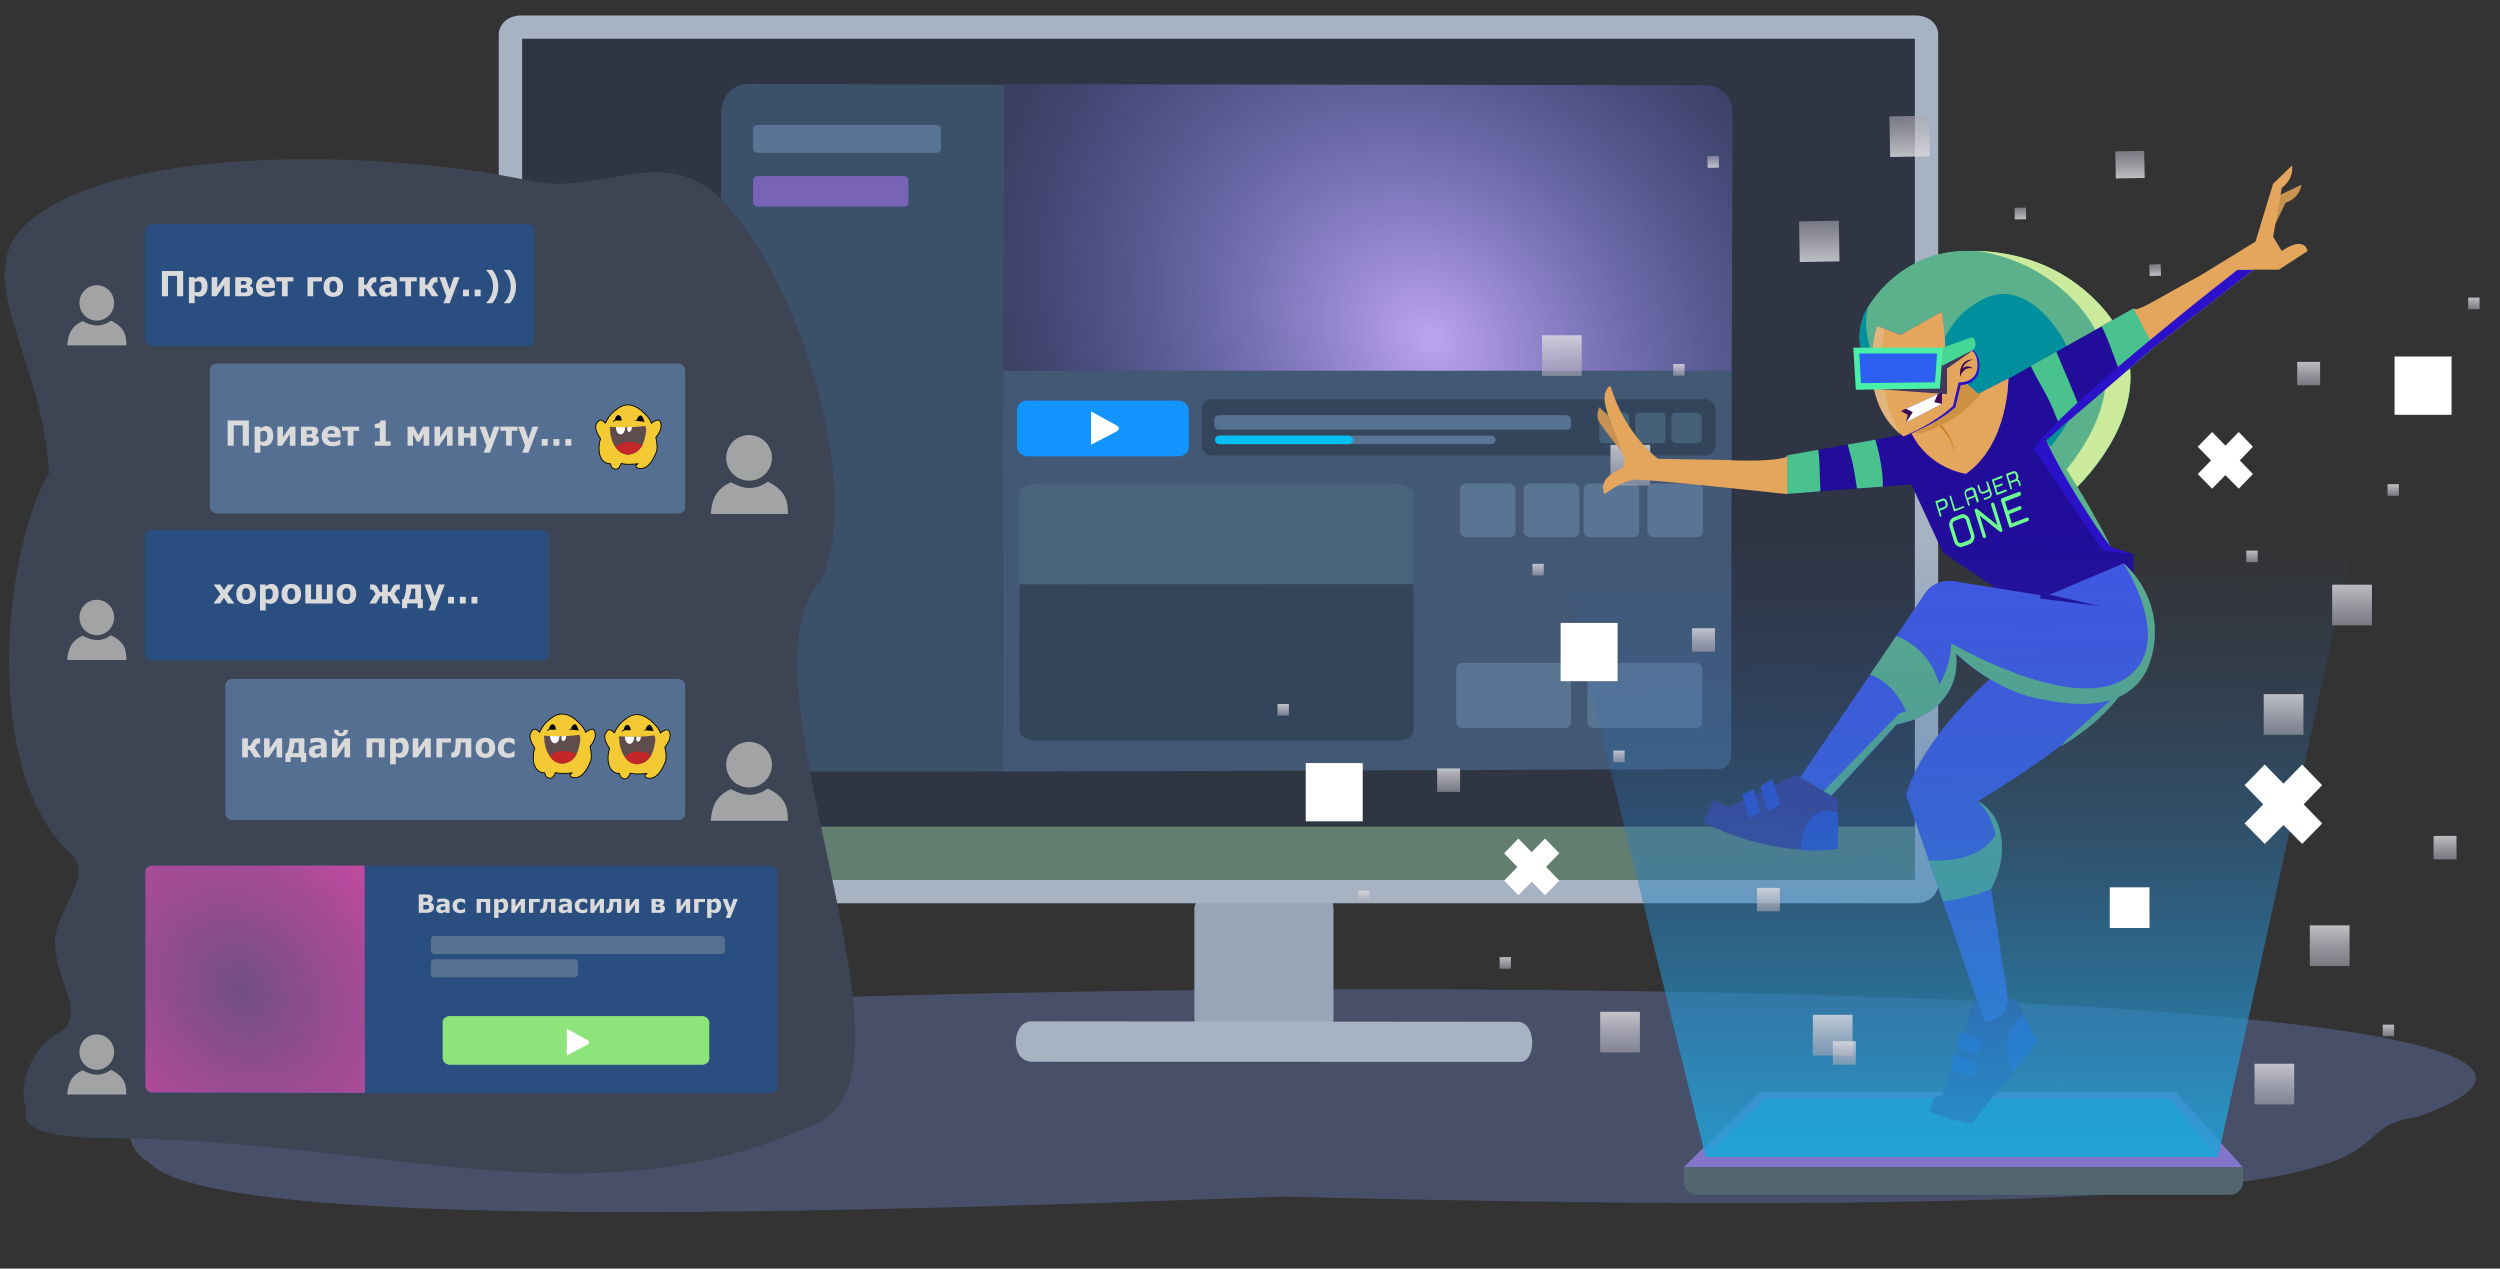 <svg version="1.1" viewBox="0 0 1277 648" xml:space="preserve" xmlns="http://www.w3.org/2000/svg" xmlns:xlink="http://www.w3.org/1999/xlink"><rect x="0" y="0" width="1277" height="648" fill="#333333" stroke="none"/><defs><radialGradient id="radialGradient1054" cx="932.6" cy="255.9" r="164.1" gradientTransform="matrix(.606 -1.111 1.285 .824 -141 1035)" gradientUnits="userSpaceOnUse"><stop stop-color="#bda4f0" offset="0"/><stop stop-color="#4c5dd7" stop-opacity="0" offset="1"/></radialGradient><radialGradient id="radialGradient5021" cx="109" cy="431.5" r="57.17" gradientTransform="matrix(1.381 -1.188 1.447 1.713 -651.4 -103.6)" gradientUnits="userSpaceOnUse"><stop stop-color="#724e86" offset="0"/><stop stop-color="#ce49a3" offset="1"/></radialGradient><rect id="SVGID_00000003074585205086541970000015166988372166584508_" width="750" height="500"/><path id="SVGID_00000049944472060191588790000008138092306275063191_" d="m240.6 381.5s3.9-1.1 5 0 10.6 17.7 10.6 17.7-30.3 34.2-31.1 35c-0.9 0.9-20.3-4.3-20.1-5.2s2.2-5.6 2.2-5.6l4.1-1.3 14.9-40z"/><path id="SVGID_00000109007228282674387750000013305954661919764894_" d="m285.7 84c-20.6-19.8-46.5-23.6-66.3-22.8-17.5 0.7-33.7 9.6-43.8 23.9-3.7 5.2-4.9 11.8-3.4 18l1.8 7.2 3.3-2.8 2.5-14.2 11.4 3.5 26.5 42.3 23.5 20.9 32.3 3.3c0.1 0.1 51.3-41.8 12.2-79.3z"/><clipPath id="SVGID_00000139973966577205660310000005827510562216689816_-0"><use width="100%" height="100%" overflow="visible" xlink:href="#SVGID_00000003074585205086541970000015166988372166584508_"/></clipPath><linearGradient id="SVGID_00000062152678080955732880000001251185143344736188_-6" x1="255.4" x2="254.7" y1="207.9" y2="208" gradientTransform="matrix(1.185 0 0 1.205 288.9 -784.4)" gradientUnits="userSpaceOnUse"><stop stop-color="#fff" offset="0"/><stop stop-color="#3C3263" offset="1"/></linearGradient><linearGradient id="SVGID_00000015334095189610067110000007763184431972721280_-7" x1="253.9" x2="255.7" y1="207.5" y2="208.7" gradientTransform="matrix(1.185 0 0 1.205 288.9 -784.4)" gradientUnits="userSpaceOnUse"><stop stop-color="#fff" offset="0"/><stop stop-color="#3C3263" offset="1"/></linearGradient><linearGradient id="SVGID_00000135662366236152088080000005182324837458847156_-9" x1="328.5" x2="328.5" y1="372" y2="453.3" gradientTransform="matrix(1.185 0 0 1.205 336.8 -783.5)" gradientUnits="userSpaceOnUse"><stop stop-color="#fff" offset="0"/><stop stop-color="#2A2344" stop-opacity="0" offset="1"/></linearGradient><linearGradient id="SVGID_00000070083623506300913150000003549347937644053635_-4" x1="120.2" x2="120.2" y1="365.3" y2="446.6" gradientTransform="translate(-62.46 3.334)" gradientUnits="userSpaceOnUse"><stop stop-color="#fff" offset="0"/><stop stop-color="#2A2344" stop-opacity="0" offset="1"/></linearGradient><linearGradient id="SVGID_00000162324876794369558870000013716977582968494465_-9" x1="184.6" x2="184.6" y1="368.4" y2="449.7" gradientTransform="matrix(1.185 0 0 1.205 258.5 -806.6)" gradientUnits="userSpaceOnUse"><stop stop-color="#fff" offset="0"/><stop stop-color="#2A2344" stop-opacity="0" offset="1"/></linearGradient><linearGradient id="SVGID_00000033337568043871148290000014404713287555979927_-3" x1="330.5" x2="330.5" y1="228.8" y2="310.1" gradientTransform="matrix(1.185 0 0 1.205 339.7 -818)" gradientUnits="userSpaceOnUse"><stop stop-color="#fff" offset="0"/><stop stop-color="#2A2344" stop-opacity="0" offset="1"/></linearGradient><linearGradient id="SVGID_00000031203737344611630900000009513098269310999965_-9" x1="176.7" x2="176.7" y1="316.5" y2="363.2" gradientTransform="matrix(1.185 0 0 1.205 231.6 -808.1)" gradientUnits="userSpaceOnUse"><stop stop-color="#fff" offset="0"/><stop stop-color="#2A2344" stop-opacity="0" offset="1"/></linearGradient><linearGradient id="SVGID_00000065764674001874098330000002886773569463415983_-5" x1="113.1" x2="113.1" y1="266.9" y2="290.3" gradientTransform="matrix(1.185 0 0 1.205 222.6 -820.5)" gradientUnits="userSpaceOnUse"><stop stop-color="#fff" offset="0"/><stop stop-color="#2A2344" stop-opacity="0" offset="1"/></linearGradient><linearGradient id="SVGID_00000137849691045815117260000002969071376749114261_-7" x1="330.5" x2="330.5" y1="167.8" y2="191.1" gradientTransform="matrix(1.185 0 0 1.205 321.8 -813)" gradientUnits="userSpaceOnUse"><stop stop-color="#fff" offset="0"/><stop stop-color="#2A2344" stop-opacity="0" offset="1"/></linearGradient><linearGradient id="SVGID_00000009562801839904967480000004709470660448234404_-0" x1="74.72" x2="74.72" y1="180.2" y2="203.6" gradientTransform="matrix(1.185 0 0 1.205 222.6 -820.5)" gradientUnits="userSpaceOnUse"><stop stop-color="#fff" offset="0"/><stop stop-color="#2A2344" stop-opacity="0" offset="1"/></linearGradient><linearGradient id="SVGID_00000163762707692139942980000011081566450392800154_-5" x1="153.4" x2="153.4" y1="206" y2="252.8" gradientTransform="matrix(1.185 0 0 1.205 222.6 -820.5)" gradientUnits="userSpaceOnUse"><stop stop-color="#fff" offset="0"/><stop stop-color="#2A2344" stop-opacity="0" offset="1"/></linearGradient><linearGradient id="SVGID_00000087405685089746856700000003259198590841549716_-6" x1="190" x2="190" y1="386.5" y2="433.3" gradientTransform="matrix(1.185 0 0 1.205 258.5 -806.6)" gradientUnits="userSpaceOnUse"><stop stop-color="#fff" offset="0"/><stop stop-color="#2A2344" stop-opacity="0" offset="1"/></linearGradient><clipPath id="SVGID_00000090283932855603927710000000325768768293782952_-5-9"><use width="100%" height="100%" overflow="visible" xlink:href="#SVGID_00000049944472060191588790000008138092306275063191_"/></clipPath><linearGradient id="SVGID_00000099642219374492590660000005888953954823379866_-8-5" x1="217.2" x2="216" y1="491.2" y2="160.8" gradientUnits="userSpaceOnUse"><stop stop-color="#20acde" offset="0"/><stop stop-color="#34569f" stop-opacity="0" offset="1"/></linearGradient><linearGradient id="linearGradient247324" x1="120.2" x2="120.2" y1="365.3" y2="446.6" gradientTransform="matrix(1.185 0 0 1.205 214.8 -804.5)" gradientUnits="userSpaceOnUse" xlink:href="#SVGID_00000070083623506300913150000003549347937644053635_-4"/><linearGradient id="linearGradient199746" x1="120.2" x2="120.2" y1="365.3" y2="446.6" gradientTransform="matrix(1.185 0 0 1.205 627.6 -1044)" gradientUnits="userSpaceOnUse" xlink:href="#SVGID_00000070083623506300913150000003549347937644053635_-4"/><linearGradient id="linearGradient199746-6" x1="120.2" x2="120.2" y1="365.3" y2="446.6" gradientTransform="matrix(1.185 0 0 1.205 -467 -1183)" gradientUnits="userSpaceOnUse" xlink:href="#SVGID_00000070083623506300913150000003549347937644053635_-4"/><linearGradient id="SVGID_00000033337568043871148290000014404713287555979927_-3-6" x1="330.5" x2="330.5" y1="228.8" y2="310.1" gradientTransform="matrix(1.185 0 0 1.205 -754.9 -957.7)" gradientUnits="userSpaceOnUse"><stop stop-color="#fff" offset="0"/><stop stop-color="#2A2344" stop-opacity="0" offset="1"/></linearGradient><linearGradient id="SVGID_00000163762707692139942980000011081566450392800154_-5-5" x1="153.4" x2="153.4" y1="206" y2="252.8" gradientTransform="matrix(1.185 0 0 1.205 -927.3 -969.7)" gradientUnits="userSpaceOnUse"><stop stop-color="#fff" offset="0"/><stop stop-color="#2A2344" stop-opacity="0" offset="1"/></linearGradient><linearGradient id="SVGID_00000065764674001874098330000002886773569463415983_-5-4" x1="113.1" x2="113.1" y1="266.9" y2="290.3" gradientTransform="matrix(1.185 0 0 1.205 -927.3 -969.7)" gradientUnits="userSpaceOnUse"><stop stop-color="#fff" offset="0"/><stop stop-color="#2A2344" stop-opacity="0" offset="1"/></linearGradient><linearGradient id="SVGID_00000009562801839904967480000004709470660448234404_-0-8" x1="74.72" x2="74.72" y1="180.2" y2="203.6" gradientTransform="matrix(1.185 0 0 1.205 -927.3 -969.7)" gradientUnits="userSpaceOnUse"><stop stop-color="#fff" offset="0"/><stop stop-color="#2A2344" stop-opacity="0" offset="1"/></linearGradient><linearGradient id="SVGID_00000009562801839904967480000004709470660448234404_-0-9" x1="74.72" x2="74.72" y1="180.2" y2="203.6" gradientTransform="matrix(1.185 0 0 1.205 301.9 -932.5)" gradientUnits="userSpaceOnUse"><stop stop-color="#fff" offset="0"/><stop stop-color="#2A2344" stop-opacity="0" offset="1"/></linearGradient><linearGradient id="SVGID_00000065764674001874098330000002886773569463415983_-5-4-7" x1="113.1" x2="113.1" y1="266.9" y2="290.3" gradientTransform="matrix(1.185 0 0 1.205 78.85 -742)" gradientUnits="userSpaceOnUse"><stop stop-color="#fff" offset="0"/><stop stop-color="#2A2344" stop-opacity="0" offset="1"/></linearGradient><linearGradient id="SVGID_00000163762707692139942980000011081566450392800154_-5-5-3" x1="153.4" x2="153.4" y1="206" y2="252.8" gradientTransform="matrix(1.185 0 0 1.205 78.85 -742)" gradientUnits="userSpaceOnUse"><stop stop-color="#fff" offset="0"/><stop stop-color="#2A2344" stop-opacity="0" offset="1"/></linearGradient><linearGradient id="SVGID_00000137849691045815117260000002969071376749114261_-7-6" x1="330.5" x2="330.5" y1="167.8" y2="191.1" gradientTransform="matrix(1.185 0 0 1.205 -684.4 -585.4)" gradientUnits="userSpaceOnUse"><stop stop-color="#fff" offset="0"/><stop stop-color="#2A2344" stop-opacity="0" offset="1"/></linearGradient><linearGradient id="SVGID_00000009562801839904967480000004709470660448234404_-0-8-5" x1="74.72" x2="74.72" y1="180.2" y2="203.6" gradientTransform="matrix(1.185 0 0 1.205 78.85 -742)" gradientUnits="userSpaceOnUse"><stop stop-color="#fff" offset="0"/><stop stop-color="#2A2344" stop-opacity="0" offset="1"/></linearGradient><linearGradient id="SVGID_00000163762707692139942980000011081566450392800154_-5-5-5" x1="153.4" x2="153.4" y1="206" y2="252.8" gradientTransform="matrix(1.185 0 0 1.205 -1004 -704.2)" gradientUnits="userSpaceOnUse"><stop stop-color="#fff" offset="0"/><stop stop-color="#2A2344" stop-opacity="0" offset="1"/></linearGradient><linearGradient id="SVGID_00000137849691045815117260000002969071376749114261_-7-9" x1="330.5" x2="330.5" y1="167.8" y2="191.1" gradientTransform="matrix(1.185 0 0 1.205 398.7 -547.5)" gradientUnits="userSpaceOnUse"><stop stop-color="#fff" offset="0"/><stop stop-color="#2A2344" stop-opacity="0" offset="1"/></linearGradient><linearGradient id="linearGradient199746-9" x1="120.2" x2="120.2" y1="365.3" y2="446.6" gradientTransform="matrix(1.185 0 0 1.205 615 -852.9)" gradientUnits="userSpaceOnUse" xlink:href="#SVGID_00000070083623506300913150000003549347937644053635_-4"/><linearGradient id="SVGID_00000009562801839904967480000004709470660448234404_-0-9-8" x1="74.72" x2="74.72" y1="180.2" y2="203.6" gradientTransform="matrix(1.185 0 0 1.205 -688.6 472.1)" gradientUnits="userSpaceOnUse"><stop stop-color="#fff" offset="0"/><stop stop-color="#2A2344" stop-opacity="0" offset="1"/></linearGradient><linearGradient id="SVGID_00000033337568043871148290000014404713287555979927_-3-6-6" x1="330.5" x2="330.5" y1="228.8" y2="310.1" gradientTransform="matrix(1.185 0 0 1.205 91.8 467.1)" gradientUnits="userSpaceOnUse"><stop stop-color="#fff" offset="0"/><stop stop-color="#2A2344" stop-opacity="0" offset="1"/></linearGradient><linearGradient id="linearGradient199746-6-2" x1="120.2" x2="120.2" y1="365.3" y2="446.6" gradientTransform="matrix(1.185 0 0 1.205 393.1 360.5)" gradientUnits="userSpaceOnUse" xlink:href="#SVGID_00000070083623506300913150000003549347937644053635_-4"/><linearGradient id="SVGID_00000009562801839904967480000004709470660448234404_-0-5" x1="74.72" x2="74.72" y1="180.2" y2="203.6" gradientTransform="matrix(1.185 0 0 1.205 -513 591.2)" gradientUnits="userSpaceOnUse"><stop stop-color="#fff" offset="0"/><stop stop-color="#2A2344" stop-opacity="0" offset="1"/></linearGradient><linearGradient id="linearGradient452118" x1="74.72" x2="74.72" y1="180.2" y2="203.6" gradientTransform="matrix(1.185 0 0 1.205 -774.9 514.3)" gradientUnits="userSpaceOnUse" xlink:href="#SVGID_00000009562801839904967480000004709470660448234404_-0-9-8"/><linearGradient id="linearGradient454063" x1="74.72" x2="74.72" y1="180.2" y2="203.6" gradientTransform="matrix(1.185 0 0 1.205 -685.7 559.2)" gradientUnits="userSpaceOnUse" xlink:href="#SVGID_00000009562801839904967480000004709470660448234404_-0-9-8"/><linearGradient id="linearGradient454098" x1="120.2" x2="120.2" y1="365.3" y2="446.6" gradientTransform="matrix(.862 0 0 .803 557.4 499.9)" gradientUnits="userSpaceOnUse" xlink:href="#SVGID_00000070083623506300913150000003549347937644053635_-4"/></defs>


<path d="m76.48 593.9c-27.39-15.06-3.683-64.84 123.6-73.87 379-26.89 1234-20.67 1035 50.37-62.06 8.838 71.27 57.04-579.7 40.84-203.2 7.186-545.6 19.46-579.1-17.34z" fill="#484f68"/><g transform="matrix(1.039 0 0 1.033 -280.4 -80.83)"><path d="m874.3 601 35.32 0.113c2.637 8e-3 15.83-14.44 15.83-18.44v-55.08c0-8.759-10.65-6.749-13.28-6.818l-39.06-1.026c-2.637-0.069-16.28-0.354-16.05 8.406v55.08c0 3.997 14.6 17.76 17.24 17.77z" fill="#97a6b7" stroke-width=".858" style="paint-order:fill markers stroke"/><g transform="translate(257.8 58.28)" stroke-linecap="round" stroke-linejoin="round"><path d="m268.2 33.36h685.8c2.87 0 5.18 1.604 5.18 3.597v420.3c0 1.993-2.31 3.597-5.18 3.597h-685.8c-2.87 0-5.18-1.604-5.18-3.597v-420.3c0-1.993 2.31-3.597 5.18-3.597z" color="#000000" fill="#2f3543" stroke-width="11.5" style="-inkscape-stroke:none;paint-order:fill markers stroke"/><path d="m268.2 27.61c-2.506 0-4.879 0.645-6.945 2.08-2.067 1.435-3.984 4.049-3.984 7.268v420.3c0 3.218 1.918 5.833 3.984 7.268 2.067 1.435 4.439 2.078 6.945 2.078h685.8c2.506 0 4.881-0.643 6.947-2.078 2.067-1.435 3.984-4.049 3.984-7.268v-420.3c0-3.218-1.918-5.833-3.984-7.268-2.067-1.435-4.441-2.08-6.947-2.08zm0.57 11.5h684.7v416h-684.7z" color="#000000" fill="#a7b3c2" style="-inkscape-stroke:none;paint-order:fill markers stroke"/></g><path d="m526.4 487h684.9v26.38h-684.9z" fill="#6b8b79" opacity=".852" style="paint-order:fill markers stroke"/><g transform="matrix(.306 0 0 2.106 643.4 -733.6)" fill="#a7b3c2" stroke-linecap="round" stroke-linejoin="round"><path d="m396.2 631.4 859.6 0.781" color="#000000" stroke-width="8.739" style="-inkscape-stroke:none"/><path d="m437.4 625.3c-32.86-0.07-36.32 9.332-0.532 9.491l785 0.028c25.67-0.018 26.49-9.181-3.14-9.407z" color="#000000" stroke-width=".955" style="-inkscape-stroke:none"/></g><g transform="matrix(1.185 0 0 1.185 80.92 -2.843)"><path d="m575.7 223.2 302.2 1e-5 -0.196 158.9c0.015 6.771-3.679 7.769-8.308 7.31l-294.1 1.009c0.113-55.72 0.227-111.4 0.34-167.2z" fill="#425874" stroke-opacity="0" style="paint-order:fill markers stroke"/><rect x="582.3" y="270.2" width="163.6" height="65.3" rx="7.473" ry="4.085" fill="#49637d" stroke-width="1.24" style="paint-order:fill markers stroke"/><path d="m469.5 103.4 106.4 0.383-0.595 286.6-105.8 0.114c-6.039 7e-3 -10.9-5.611-10.9-12.58v-261.9c0-6.97 4.862-12.58 10.9-12.58z" fill="#3b5069" style="paint-order:fill markers stroke"/><rect x="581.4" y="235.6" width="71.24" height="23.24" rx="4.106" ry="3.987" fill="#1494ff" style="paint-order:fill markers stroke"/><path d="m612.1 240.1v13.9l10.54-5.495c1.637-1.03 1.233-1.847 0-2.579z" fill="#fff"/><rect x="658" y="235" width="213.1" height="23.52" rx="4.106" ry="3.987" fill="#33455b" style="paint-order:fill markers stroke"/><rect x="663.3" y="241.7" width="147.9" height="6.055" rx="1.853" ry="1.625" fill="#577190" style="paint-order:fill markers stroke"/><rect x="663.6" y="250.2" width="116.3" height="3.569" rx="1.853" ry="1.625" fill="#5a7493" style="paint-order:fill markers stroke"/><rect x="663.6" y="250.2" width="57.23" height="3.569" rx="1.853" ry="1.625" fill="#00bff3" style="paint-order:fill markers stroke"/><g transform="translate(-284.1 -89.84)" fill="#46607a"><rect x="1107" y="330.5" width="12.52" height="12.7" rx="1.728" ry="1.619" style="paint-order:fill markers stroke"/><rect x="1122" y="330.5" width="12.52" height="12.7" rx="1.728" ry="1.619" style="paint-order:fill markers stroke"/><rect x="1137" y="330.5" width="12.52" height="12.7" rx="1.728" ry="1.619" style="paint-order:fill markers stroke"/></g><path d="m575.7 103.5 291.1 0.512c7.899 0.365 11.35 5.5 11.48 11.36l-0.403 107.8h-302.2z" fill="url(#radialGradient1054)" style="paint-order:fill markers stroke"/><rect x="575.7" y="223.2" width="301.6" height="165.7" rx="11.82" ry="12.58" fill-opacity="0" style="paint-order:fill markers stroke"/><g transform="matrix(1.555 0 0 1.353 -922 -242.3)" fill="#5a7493"><rect x="1085" y="378.8" width="14.81" height="16.56" rx="1.728" ry="1.619" style="paint-order:fill markers stroke"/><rect x="1102" y="378.8" width="14.81" height="16.56" rx="1.728" ry="1.619" style="paint-order:fill markers stroke"/><rect x="1118" y="378.8" width="14.81" height="16.56" rx="1.728" ry="1.619" style="paint-order:fill markers stroke"/><rect x="1135" y="378.8" width="14.81" height="16.56" rx="1.728" ry="1.619" style="paint-order:fill markers stroke"/><rect x="1084" y="434.1" width="30.6" height="20.15" rx="1.728" ry="1.619" style="paint-order:fill markers stroke"/><rect x="1119" y="434.1" width="30.6" height="20.15" rx="1.728" ry="1.619" style="paint-order:fill markers stroke"/></g><path d="m745.9 312.2 0.021 61.15c0 2.263-3.075 4.085-6.892 4.085h-149.8c-3.819 0-6.892-1.822-6.892-4.085l-0.019-61.09z" fill="#33455b" stroke-width="1.24" style="paint-order:fill markers stroke"/><rect x="471.9" y="120.6" width="77.93" height="11.59" rx="1.853" ry="1.625" fill="#597392" style="paint-order:fill markers stroke"/><rect x="471.9" y="141.9" width="64.42" height="12.76" rx="1.853" ry="1.625" fill="#7863b6" style="paint-order:fill markers stroke"/></g></g><path d="m13.72 565.6c-4.1-4.238-1.619-27.62 15.73-37.6 15.92-9.158-1.138-26.36-1.355-46.55-0.168-15.68 20.04-34.33 8.332-45.04-46.9-42.93-34.11-157-11.33-194.8-3.701-61.52-41.62-101.1-10.63-128.1 46.83-40.87 185.4-36.6 256-21.18 37.81 8.267 69.23-21.17 99.81 11.31 39.51 41.95 71.37 150.5 48.5 193.8-44.3 47.77 58.07 248.8-0.75 276-113.8 52.81-220.2 8.771-362 7.93-31.54-0.187-46.62-4.429-42.34-15.88z" fill="#3d4554"/><g transform="matrix(.983 0 0 .992 14.18 72.77)" fill="#a2a3a4"><path d="m386.7 162.4a11.88 11.74 0 0 1-11.88 11.74 11.88 11.74 0 0 1-11.89-11.73 11.88 11.74 0 0 1 11.88-11.74 11.88 11.74 0 0 1 11.89 11.73" style="paint-order:fill markers stroke"/><path d="m44.88 82.62a9.009 9.112 0 0 1-9.007 9.112 9.009 9.112 0 0 1-9.011-9.109 9.009 9.112 0 0 1 9.003-9.116 9.009 9.112 0 0 1 9.014 9.105" style="paint-order:fill markers stroke"/><path d="m20.5 104.5h30.75c-0.163-4.431-0.097-8.879-8-12.75-5.82 4.008-10.41 2.485-14.75 0.25-6.515 2.919-7.557 7.612-8 12.5z"/><path d="m354.9 191.3h40.12c-0.213-5.783-0.127-11.59-10.44-16.64-7.594 5.231-13.59 3.242-19.24 0.326-8.5 3.809-9.859 9.934-10.44 16.31z"/></g><rect x="74.27" y="114.5" width="198.6" height="62.21" rx="3.763" ry="3.123" fill="#294e7f" stroke-width=".987" style="paint-order:fill markers stroke"/><rect x="107.2" y="185.7" width="242.8" height="76.59" rx="3.763" ry="3.123" fill="#556f92" stroke-width=".987" style="paint-order:fill markers stroke"/><g transform="matrix(.983 0 0 .992 14.18 72.77)" fill="#a2a3a4"><path d="m44.88 244.6a9.009 9.112 0 0 1-9.007 9.112 9.009 9.112 0 0 1-9.011-9.109 9.009 9.112 0 0 1 9.003-9.116 9.009 9.112 0 0 1 9.014 9.105" style="paint-order:fill markers stroke"/><path d="m20.5 266.5h30.75c-0.163-4.431-0.097-8.879-8-12.75-5.82 4.008-10.41 2.485-14.75 0.25-6.515 2.919-7.557 7.612-8 12.5z"/><path d="m386.7 320.4a11.88 11.74 0 0 1-11.88 11.74 11.88 11.74 0 0 1-11.89-11.73 11.88 11.74 0 0 1 11.88-11.74 11.88 11.74 0 0 1 11.89 11.73" style="paint-order:fill markers stroke"/><path d="m354.9 349.3h40.12c-0.213-5.783-0.127-11.59-10.44-16.64-7.594 5.231-13.59 3.242-19.24 0.326-8.5 3.809-9.859 9.934-10.44 16.31z"/></g><g stroke-width=".987"><rect x="74.27" y="270.7" width="206" height="66.67" rx="3.763" ry="3.123" fill="#294e7f" style="paint-order:fill markers stroke"/><rect x="115.1" y="346.8" width="234.9" height="72.12" rx="3.763" ry="3.123" fill="#556f92" style="paint-order:fill markers stroke"/><path d="m58.28 537.4a8.852 9.035 0 0 1-8.85 9.035 8.852 9.035 0 0 1-8.854-9.032 8.852 9.035 0 0 1 8.846-9.039 8.852 9.035 0 0 1 8.857 9.028" fill="#a2a3a4" style="paint-order:fill markers stroke"/><path d="m34.32 559.1h30.21c-0.16-4.394-0.096-8.804-7.861-12.64-5.719 3.974-10.23 2.464-14.49 0.248-6.402 2.894-7.425 7.548-7.861 12.39z" fill="#a2a3a4"/><rect x="74.27" y="442.2" width="322.9" height="116.2" rx="3.763" ry="3.123" fill="#294e7f" style="paint-order:fill markers stroke"/></g><g transform="matrix(1.388 0 0 1.478 -14.05 61.56)" fill="#dadada" aria-label="Привет го катку..))"><path d="m77.53 60.74h-2.25v-7.037h-3.322v7.037h-2.25v-8.725h7.822z"/><path d="m86.51 57.35q0 0.815-0.252 1.482-0.246 0.668-0.65 1.102-0.422 0.457-0.955 0.691t-1.143 0.234q-0.562 0-0.955-0.123-0.393-0.117-0.803-0.334v2.742h-2.109v-8.994h2.109v0.685q0.486-0.387 0.99-0.627 0.51-0.24 1.172-0.24 1.23 0 1.91 0.902 0.685 0.902 0.685 2.479zm-2.174 0.041q0-0.961-0.328-1.395t-1.037-0.434q-0.299 0-0.615 0.094-0.316 0.088-0.604 0.258v3.311q0.211 0.082 0.451 0.105 0.24 0.023 0.475 0.023 0.838 0 1.248-0.486 0.41-0.492 0.41-1.477z"/><path d="m94.68 60.74h-2.045v-4.025l-2.859 4.025h-1.746v-6.58h2.045v3.604l2.648-3.604h1.957z"/><path d="m103.3 58.75q0 0.475-0.193 0.844-0.188 0.369-0.504 0.615-0.398 0.31-0.844 0.422-0.439 0.105-1.049 0.105h-4.008v-6.58h3.838q0.721 0 1.061 0.047 0.34 0.047 0.668 0.229 0.346 0.188 0.516 0.498 0.176 0.31 0.176 0.738 0 0.486-0.281 0.856-0.275 0.363-0.668 0.557v0.064q0.545 0.135 0.914 0.545 0.375 0.404 0.375 1.061zm-2.467-2.613q0-0.363-0.223-0.516-0.217-0.152-0.703-0.152h-1.113v1.312h1.148q0.428 0 0.656-0.17 0.234-0.176 0.234-0.475zm0.293 2.549q0-0.428-0.246-0.598-0.24-0.176-0.715-0.176h-1.371v1.506h1.406q0.434 0 0.68-0.193 0.246-0.199 0.246-0.539z"/><path d="m111.3 57.83h-4.828q0.047 0.773 0.586 1.184 0.545 0.41 1.6 0.41 0.668 0 1.295-0.24t0.99-0.516h0.234v1.693q-0.715 0.287-1.348 0.416-0.633 0.129-1.4 0.129-1.98 0-3.035-0.891t-1.055-2.537q0-1.629 0.996-2.578 1.002-0.955 2.742-0.955 1.605 0 2.414 0.815 0.809 0.809 0.809 2.332zm-2.098-1.236q-0.018-0.662-0.328-0.996-0.311-0.334-0.967-0.334-0.609 0-1.002 0.316t-0.44 1.014z"/><path d="m118.1 55.58h-2.098v5.15h-2.109v-5.15h-2.098v-1.43h6.305z"/><path d="m128.6 55.62h-3.211v5.115h-2.109v-6.58h5.32z"/><path d="m136.4 57.45q0 1.623-0.949 2.561-0.943 0.932-2.654 0.932-1.711 0-2.66-0.932-0.943-0.938-0.943-2.561 0-1.635 0.949-2.566 0.955-0.932 2.654-0.932 1.723 0 2.66 0.938 0.943 0.938 0.943 2.561zm-2.596 1.6q0.205-0.252 0.305-0.604 0.105-0.357 0.105-0.984 0-0.58-0.105-0.973t-0.293-0.627q-0.188-0.24-0.451-0.34-0.264-0.1-0.568-0.1t-0.545 0.082q-0.234 0.082-0.451 0.328-0.193 0.229-0.311 0.627-0.111 0.398-0.111 1.002 0 0.539 0.1 0.938 0.1 0.393 0.293 0.633 0.188 0.229 0.445 0.334 0.264 0.105 0.598 0.105 0.287 0 0.545-0.094 0.264-0.1 0.445-0.328z"/><path d="m149 60.74h-2.438l-1.764-2.607h-0.674v2.607h-2.109v-6.58h2.109v2.643q0.586-0.006 0.809-0.123 0.223-0.123 0.516-0.639 0.088-0.152 0.211-0.393 0.123-0.24 0.193-0.369 0.322-0.574 0.75-0.85 0.434-0.281 1.201-0.281 0.223 0 0.469 0.006 0.252 0.006 0.34 0.006v1.758h-0.574q-0.352 0-0.562 0.176-0.205 0.176-0.357 0.521-0.129 0.287-0.234 0.457-0.105 0.164-0.27 0.281z"/><path d="m154.1 59.02v-1.371q-0.428 0.035-0.926 0.1-0.498 0.059-0.756 0.141-0.316 0.1-0.486 0.293-0.164 0.188-0.164 0.498 0 0.205 0.035 0.334t0.176 0.246q0.135 0.117 0.322 0.176 0.188 0.053 0.586 0.053 0.316 0 0.639-0.129 0.328-0.129 0.574-0.34zm0 1.02q-0.17 0.129-0.422 0.31t-0.475 0.287q-0.311 0.141-0.644 0.205-0.334 0.07-0.732 0.07-0.938 0-1.57-0.58-0.633-0.58-0.633-1.482 0-0.721 0.322-1.178 0.322-0.457 0.914-0.721 0.586-0.264 1.453-0.375 0.867-0.111 1.799-0.164v-0.035q0-0.545-0.445-0.75-0.445-0.211-1.312-0.211-0.521 0-1.113 0.188-0.592 0.182-0.85 0.281h-0.193v-1.588q0.334-0.088 1.084-0.205 0.756-0.123 1.512-0.123 1.799 0 2.596 0.557 0.803 0.551 0.803 1.734v4.477h-2.092z"/><path d="m163.5 55.58h-2.098v5.15h-2.109v-5.15h-2.098v-1.43h6.305z"/><path d="m171.5 60.74h-2.438l-1.764-2.607h-0.674v2.607h-2.109v-6.58h2.109v2.643q0.586-0.006 0.809-0.123 0.223-0.123 0.516-0.639 0.088-0.152 0.211-0.393 0.123-0.24 0.193-0.369 0.322-0.574 0.75-0.85 0.434-0.281 1.201-0.281 0.223 0 0.469 0.006 0.252 0.006 0.34 0.006v1.758h-0.574q-0.352 0-0.562 0.176-0.205 0.176-0.357 0.521-0.129 0.287-0.234 0.457-0.105 0.164-0.27 0.281z"/><path d="m175.6 58.41 1.5-4.254h2.168l-3.656 8.994h-2.285l1.043-2.461-2.561-6.533h2.215z"/><path d="m182.7 60.74h-2.191v-2.303h2.191z"/><path d="m187 60.74h-2.191v-2.303h2.191z"/><path d="m193.5 57.38q0 1.658-0.545 3.053-0.539 1.395-1.664 2.713h-2.209v-0.17q0.469-0.416 0.914-0.979t0.791-1.26q0.363-0.727 0.574-1.541 0.217-0.815 0.217-1.816 0-0.961-0.223-1.811-0.217-0.85-0.568-1.547-0.369-0.727-0.803-1.266-0.428-0.545-0.902-0.973v-0.17h2.209q1.125 1.318 1.664 2.713 0.545 1.395 0.545 3.053z"/><path d="m200 57.38q0 1.658-0.545 3.053-0.539 1.395-1.664 2.713h-2.209v-0.17q0.469-0.416 0.914-0.979t0.791-1.26q0.363-0.727 0.574-1.541 0.217-0.815 0.217-1.816 0-0.961-0.223-1.811-0.217-0.85-0.568-1.547-0.369-0.727-0.803-1.266-0.428-0.545-0.902-0.973v-0.17h2.209q1.125 1.318 1.664 2.713 0.545 1.395 0.545 3.053z"/></g><g transform="matrix(1.388 0 0 1.478 19.51 137.9)" fill="#dadada" aria-label="Привет 1 минуту... "><path d="m77.53 60.74h-2.25v-7.037h-3.322v7.037h-2.25v-8.725h7.822z"/><path d="m86.51 57.35q0 0.815-0.252 1.482-0.246 0.668-0.65 1.102-0.422 0.457-0.955 0.691t-1.143 0.234q-0.562 0-0.955-0.123-0.393-0.117-0.803-0.334v2.742h-2.109v-8.994h2.109v0.685q0.486-0.387 0.99-0.627 0.51-0.24 1.172-0.24 1.23 0 1.91 0.902 0.685 0.902 0.685 2.479zm-2.174 0.041q0-0.961-0.328-1.395t-1.037-0.434q-0.299 0-0.615 0.094-0.316 0.088-0.604 0.258v3.311q0.211 0.082 0.451 0.105 0.24 0.023 0.475 0.023 0.838 0 1.248-0.486 0.41-0.492 0.41-1.477z"/><path d="m94.68 60.74h-2.045v-4.025l-2.859 4.025h-1.746v-6.58h2.045v3.604l2.648-3.604h1.957z"/><path d="m103.3 58.75q0 0.475-0.193 0.844-0.188 0.369-0.504 0.615-0.398 0.31-0.844 0.422-0.439 0.105-1.049 0.105h-4.008v-6.58h3.838q0.721 0 1.061 0.047 0.34 0.047 0.668 0.229 0.346 0.188 0.516 0.498 0.176 0.31 0.176 0.738 0 0.486-0.281 0.856-0.275 0.363-0.668 0.557v0.064q0.545 0.135 0.914 0.545 0.375 0.404 0.375 1.061zm-2.467-2.613q0-0.363-0.223-0.516-0.217-0.152-0.703-0.152h-1.113v1.312h1.148q0.428 0 0.656-0.17 0.234-0.176 0.234-0.475zm0.293 2.549q0-0.428-0.246-0.598-0.24-0.176-0.715-0.176h-1.371v1.506h1.406q0.434 0 0.68-0.193 0.246-0.199 0.246-0.539z"/><path d="m111.3 57.83h-4.828q0.047 0.773 0.586 1.184 0.545 0.41 1.6 0.41 0.668 0 1.295-0.24t0.99-0.516h0.234v1.693q-0.715 0.287-1.348 0.416-0.633 0.129-1.4 0.129-1.98 0-3.035-0.891t-1.055-2.537q0-1.629 0.996-2.578 1.002-0.955 2.742-0.955 1.605 0 2.414 0.815 0.809 0.809 0.809 2.332zm-2.098-1.236q-0.018-0.662-0.328-0.996-0.311-0.334-0.967-0.334-0.609 0-1.002 0.316t-0.44 1.014z"/><path d="m118.1 55.58h-2.098v5.15h-2.109v-5.15h-2.098v-1.43h6.305z"/><path d="m129.7 60.74h-5.824v-1.523h1.84v-4.611h-1.84v-1.424q0.422 0 0.809-0.047 0.387-0.053 0.644-0.176 0.305-0.146 0.457-0.381 0.152-0.234 0.176-0.586h1.939v7.225h1.799z"/><path d="m143.9 60.74h-2.057v-4.084l-1.494 2.695h-0.926l-1.494-2.695v4.084h-1.998v-6.58h2.291l1.693 2.988 1.693-2.988h2.291z"/><path d="m152.5 60.74h-2.045v-4.025l-2.859 4.025h-1.746v-6.58h2.045v3.604l2.648-3.604h1.957z"/><path d="m161.2 60.74h-2.109v-2.807h-2.426v2.807h-2.109v-6.58h2.109v2.268h2.426v-2.268h2.109z"/><path d="m166.2 58.41 1.5-4.254h2.168l-3.656 8.994h-2.285l1.043-2.461-2.561-6.533h2.215z"/><path d="m176.4 55.58h-2.098v5.15h-2.109v-5.15h-2.098v-1.43h6.305z"/><path d="m180.4 58.41 1.5-4.254h2.168l-3.656 8.994h-2.285l1.043-2.461-2.561-6.533h2.215z"/><path d="m187.5 60.74h-2.191v-2.303h2.191z"/><path d="m191.8 60.74h-2.191v-2.303h2.191z"/><path d="m196.2 60.74h-2.191v-2.303h2.191z"/></g><path d="m314.8 209.2c4.006-3.224 7.916-3.24 12.51 0.22 2.498 2.344 4.43 3.952 5.437 6.745 3.489-2.62 4.798-1.955 4.953 1.261-0.063 2.396-1.313 4.287-2.7 6.023 0.568 2.474 0.909 5.024 0.433 7.013-2.024 5.247-4.762 9.453-9.158 8.842-2.896-1.122-0.793-1.955-0.464-2.393-3.78 0.389-6.728 0.336-8.489-0.155-0.805 1.728-1.256 2.882-2.943 2.914-2.373-0.673-2.067-1.3-2.512-2.745-6.11-0.158-6.62-7.698-5.307-12.18 0.639-0.785-0.709-1.592-1.489-3.504-1.096-2.688-1.178-4.604 0.86-6.351 1.003-0.772 1.892-0.07 3.31 1.231 0.83-2.033 2.6-4.794 5.562-6.929z" fill="#f3ca33" stroke="#000" stroke-width=".454"/><g stroke-width=".987"><path d="m311.5 218c0.111 7.674 3.212 13.72 9.384 14.27 5.568-0.58 8.177-4.707 9.029-11.39 0.313-1.415 0.091-2.482-0.406-3.369-6.761 1.058-13.44 0.733-18.01 0.495z" fill="#5f4d4d"/><path d="m314.5 228.5c2.893-3.752 9.337-3.384 13.7-1.156-2.159 3.694-4.749 4.482-7.238 4.892-3.646-0.336-5.171-1.836-6.464-3.736z" fill="#c32729"/><path d="m313 215.5c0.274 0.172 1.196-0.817 1.65-0.736 0.969 0.137 1.812 0.082 2.717 4e-5 0.178 0.049 1.148-0.05 0.064-0.289 0.254-0.522-0.414-2.625-1.812-2.391-0.867 0.246-1.335 1.097-1.524 2.312-0.843 0.374-1.253 1.017-1.094 1.104z"/><path d="m324.3 215.1c0.326 0.044 1.066-0.146 1.511-0.044 0.872 0.146 2.082 0.277 3.205 0.358 0.142 9e-3 1.062 0.184-0.026-0.309 0.063-0.637-0.916-3.213-2.047-2.866-0.893 0.305-1.673 1.55-1.676 2.349-0.733 0.132-0.854 0.271-1.005 0.348-0.044 0.054-0.084 0.108 0.037 0.163z" fill="#080808"/><path d="m316.5 221.8c-1.619-0.834-1.891-2.305-1.89-3.666 1.623 0.05 3.162 0.044 4.785 0.093-0.155 2.06-1.047 4.031-2.896 3.574z" fill="#fff"/><path d="m322.8 218.1c-0.209 2.472-1.155 2.415-1.693 2.545-0.958-0.659-0.653-1.33-0.707-2.474 4e-3 0.02 1.807-0.037 2.4-0.071z" fill="#fff"/></g><path d="m281.2 367.1c4.006-3.224 7.916-3.24 12.51 0.22 2.498 2.344 4.43 3.952 5.437 6.745 3.489-2.62 4.798-1.955 4.953 1.261-0.063 2.396-1.313 4.287-2.7 6.023 0.568 2.474 0.909 5.024 0.433 7.013-2.024 5.247-4.762 9.453-9.158 8.842-2.896-1.122-0.793-1.955-0.464-2.393-3.78 0.389-6.728 0.336-8.489-0.155-0.805 1.728-1.256 2.882-2.943 2.914-2.373-0.673-2.067-1.3-2.512-2.745-6.11-0.158-6.62-7.698-5.307-12.18 0.639-0.785-0.709-1.592-1.489-3.504-1.096-2.688-1.178-4.604 0.86-6.351 1.003-0.772 1.892-0.07 3.31 1.231 0.83-2.033 2.6-4.794 5.562-6.929z" fill="#f3ca33" stroke="#000" stroke-width=".454"/><g stroke-width=".987"><path d="m277.9 375.8c0.111 7.674 3.212 13.72 9.384 14.27 5.568-0.58 8.177-4.707 9.029-11.39 0.313-1.415 0.091-2.482-0.406-3.369-6.761 1.058-13.44 0.733-18.01 0.495z" fill="#5f4d4d"/><path d="m280.9 386.4c2.893-3.752 9.337-3.384 13.7-1.156-2.159 3.694-4.749 4.482-7.238 4.892-3.646-0.336-5.171-1.836-6.464-3.736z" fill="#c32729"/><path d="m279.4 373.4c0.274 0.172 1.196-0.817 1.65-0.736 0.969 0.137 1.812 0.082 2.717 3e-5 0.178 0.049 1.148-0.051 0.064-0.289 0.254-0.522-0.414-2.625-1.812-2.391-0.867 0.246-1.335 1.097-1.524 2.312-0.843 0.374-1.253 1.017-1.094 1.104z"/><path d="m290.7 372.8c0.326 0.044 1.066-0.146 1.511-0.044 0.872 0.146 2.082 0.277 3.205 0.358 0.142 9e-3 1.062 0.184-0.026-0.309 0.063-0.637-0.916-3.213-2.047-2.866-0.893 0.305-1.673 1.55-1.676 2.349-0.733 0.132-0.854 0.271-1.005 0.348-0.044 0.054-0.084 0.108 0.037 0.163z" fill="#080808"/><path d="m282.9 379.6c-1.619-0.834-1.892-2.305-1.89-3.666 1.623 0.05 3.162 0.044 4.785 0.093-0.155 2.06-1.047 4.031-2.896 3.574z" fill="#fff"/><path d="m289.2 376c-0.209 2.472-1.155 2.415-1.693 2.545-0.958-0.659-0.653-1.33-0.707-2.474 4e-3 0.02 1.807-0.038 2.4-0.071z" fill="#fff"/></g><path d="m319.4 367.4c4.006-3.224 7.916-3.24 12.51 0.22 2.498 2.344 4.43 3.952 5.437 6.745 3.489-2.62 4.798-1.955 4.953 1.261-0.063 2.396-1.313 4.287-2.7 6.023 0.568 2.474 0.909 5.024 0.433 7.013-2.024 5.247-4.762 9.453-9.158 8.842-2.896-1.122-0.793-1.955-0.464-2.393-3.78 0.389-6.728 0.336-8.489-0.155-0.805 1.728-1.256 2.882-2.943 2.914-2.373-0.673-2.067-1.3-2.512-2.745-6.11-0.158-6.62-7.698-5.307-12.18 0.639-0.785-0.709-1.592-1.489-3.504-1.096-2.688-1.178-4.604 0.86-6.351 1.003-0.772 1.892-0.07 3.31 1.231 0.83-2.033 2.6-4.794 5.562-6.929z" fill="#f3ca33" stroke="#000" stroke-width=".454"/><g stroke-width=".987"><path d="m316.2 376.1c0.111 7.674 3.212 13.72 9.384 14.27 5.568-0.58 8.177-4.707 9.029-11.39 0.313-1.415 0.091-2.482-0.406-3.369-6.761 1.058-13.44 0.733-18.01 0.495z" fill="#5f4d4d"/><path d="m319.1 386.7c2.893-3.752 9.337-3.384 13.7-1.156-2.159 3.694-4.749 4.482-7.238 4.892-3.646-0.336-5.171-1.836-6.464-3.736z" fill="#c32729"/><path d="m317.6 373.7c0.274 0.172 1.196-0.817 1.65-0.736 0.969 0.137 1.812 0.082 2.717 3e-5 0.178 0.049 1.148-0.05 0.064-0.289 0.254-0.522-0.414-2.625-1.812-2.391-0.867 0.246-1.335 1.097-1.524 2.312-0.843 0.374-1.253 1.017-1.094 1.104z"/><path d="m328.9 373.1c0.326 0.044 1.066-0.147 1.511-0.044 0.872 0.146 2.082 0.277 3.205 0.358 0.142 9e-3 1.062 0.184-0.026-0.309 0.063-0.637-0.916-3.213-2.047-2.866-0.893 0.305-1.673 1.55-1.676 2.349-0.733 0.132-0.854 0.271-1.005 0.348-0.044 0.054-0.084 0.108 0.037 0.163z" fill="#080808"/><path d="m321.1 379.9c-1.619-0.834-1.892-2.305-1.89-3.666 1.623 0.05 3.162 0.044 4.785 0.093-0.155 2.06-1.047 4.031-2.896 3.574z" fill="#fff"/><path d="m327.4 376.3c-0.209 2.472-1.155 2.415-1.693 2.545-0.958-0.659-0.653-1.33-0.707-2.474 4e-3 0.02 1.807-0.037 2.4-0.071z" fill="#fff"/></g><g transform="matrix(1.388 0 0 1.478 13.61 218.5)" fill="#dadada" aria-label="хорошо жду..."><path d="m76.46 60.74h-2.461l-1.406-1.969-1.441 1.969h-2.414l2.596-3.287-2.555-3.293h2.461l1.383 1.934 1.389-1.934h2.42l-2.561 3.24z"/><path d="m84.35 57.45q0 1.623-0.949 2.561-0.943 0.932-2.654 0.932-1.711 0-2.66-0.932-0.943-0.938-0.943-2.561 0-1.635 0.949-2.566 0.955-0.932 2.654-0.932 1.723 0 2.66 0.938 0.943 0.938 0.943 2.561zm-2.596 1.6q0.205-0.252 0.305-0.604 0.105-0.357 0.105-0.984 0-0.58-0.105-0.973t-0.293-0.627q-0.188-0.24-0.451-0.34t-0.568-0.1q-0.305 0-0.545 0.082-0.234 0.082-0.451 0.328-0.193 0.229-0.31 0.627-0.111 0.398-0.111 1.002 0 0.539 0.1 0.938 0.1 0.393 0.293 0.633 0.188 0.229 0.445 0.334 0.264 0.105 0.598 0.105 0.287 0 0.545-0.094 0.264-0.1 0.445-0.328z"/><path d="m92.74 57.35q0 0.815-0.252 1.482-0.246 0.668-0.65 1.102-0.422 0.457-0.955 0.691t-1.143 0.234q-0.562 0-0.955-0.123-0.393-0.117-0.803-0.334v2.742h-2.109v-8.994h2.109v0.685q0.486-0.387 0.99-0.627 0.51-0.24 1.172-0.24 1.23 0 1.91 0.902 0.685 0.902 0.685 2.479zm-2.174 0.041q0-0.961-0.328-1.395t-1.037-0.434q-0.299 0-0.615 0.094-0.316 0.088-0.604 0.258v3.311q0.211 0.082 0.451 0.105 0.24 0.023 0.475 0.023 0.838 0 1.248-0.486 0.41-0.492 0.41-1.477z"/><path d="m101 57.45q0 1.623-0.949 2.561-0.943 0.932-2.654 0.932-1.711 0-2.66-0.932-0.943-0.938-0.943-2.561 0-1.635 0.949-2.566 0.955-0.932 2.654-0.932 1.723 0 2.66 0.938 0.943 0.938 0.943 2.561zm-2.596 1.6q0.205-0.252 0.305-0.604 0.105-0.357 0.105-0.984 0-0.58-0.105-0.973t-0.293-0.627q-0.188-0.24-0.451-0.34t-0.568-0.1q-0.305 0-0.545 0.082-0.234 0.082-0.451 0.328-0.193 0.229-0.31 0.627-0.111 0.398-0.111 1.002 0 0.539 0.1 0.938 0.1 0.393 0.293 0.633 0.188 0.229 0.445 0.334 0.264 0.105 0.598 0.105 0.287 0 0.545-0.094 0.264-0.1 0.445-0.328z"/><path d="m112.6 60.74h-10.04v-6.58h2.104v5.133h1.863v-5.133h2.104v5.133h1.863v-5.133h2.104z"/><path d="m121.3 57.45q0 1.623-0.949 2.561-0.943 0.932-2.654 0.932t-2.66-0.932q-0.943-0.938-0.943-2.561 0-1.635 0.949-2.566 0.955-0.932 2.654-0.932 1.723 0 2.66 0.938 0.943 0.938 0.943 2.561zm-2.596 1.6q0.205-0.252 0.305-0.604 0.105-0.357 0.105-0.984 0-0.58-0.105-0.973t-0.293-0.627q-0.188-0.24-0.451-0.34t-0.568-0.1-0.545 0.082q-0.234 0.082-0.451 0.328-0.193 0.229-0.311 0.627-0.111 0.398-0.111 1.002 0 0.539 0.1 0.938 0.1 0.393 0.293 0.633 0.188 0.229 0.445 0.334 0.264 0.105 0.598 0.105 0.287 0 0.545-0.094 0.264-0.1 0.445-0.328z"/><path d="m137.6 60.74h-2.426l-1.658-2.607h-0.598v2.607h-2.098v-2.607h-0.598l-1.658 2.607h-2.426l2.268-3.387q-0.164-0.123-0.264-0.27t-0.24-0.469q-0.176-0.393-0.387-0.545t-0.533-0.152h-0.574v-1.758q0.1 0 0.328-0.006 0.234-0.006 0.48-0.006 0.814 0 1.225 0.293 0.416 0.293 0.727 0.838 0.07 0.129 0.188 0.363 0.123 0.234 0.217 0.398 0.31 0.539 0.516 0.65t0.732 0.111v-2.643h2.098v2.643q0.58-0.006 0.768-0.129 0.193-0.123 0.48-0.633 0.088-0.152 0.211-0.393 0.123-0.24 0.193-0.369 0.264-0.498 0.697-0.815 0.434-0.316 1.254-0.316 0.223 0 0.469 0.006 0.252 0.006 0.34 0.006v1.758h-0.574q-0.328 0-0.545 0.164-0.211 0.158-0.375 0.533-0.129 0.287-0.234 0.457-0.105 0.164-0.27 0.281z"/><path d="m145.8 62.36h-1.881v-1.652h-3.879v1.652h-1.881v-3.1h0.545q0.445-0.926 0.709-2.262 0.27-1.342 0.27-2.848h5.438v5.109h0.68zm-2.777-3.1v-3.639h-1.447q-0.1 1.084-0.34 2.016-0.234 0.932-0.568 1.623z"/><path d="m150.2 58.41 1.5-4.254h2.168l-3.656 8.994h-2.285l1.043-2.461-2.561-6.533h2.215z"/><path d="m157.3 60.74h-2.191v-2.303h2.191z"/><path d="m161.6 60.74h-2.191v-2.303h2.191z"/><path d="m165.9 60.74h-2.191v-2.303h2.191z"/></g><g transform="matrix(1.388 0 0 1.478 27.11 297.1)" fill="#dadada" aria-label="кидай приглос"><path d="m76.57 60.74h-2.438l-1.764-2.607h-0.674v2.607h-2.109v-6.58h2.109v2.643q0.586-0.006 0.809-0.123 0.223-0.123 0.516-0.639 0.088-0.152 0.211-0.393 0.123-0.24 0.193-0.369 0.322-0.574 0.75-0.85 0.434-0.281 1.201-0.281 0.223 0 0.469 0.006 0.252 0.006 0.34 0.006v1.758h-0.574q-0.352 0-0.562 0.176-0.205 0.176-0.357 0.521-0.129 0.287-0.234 0.457-0.105 0.164-0.27 0.281z"/><path d="m84.3 60.74h-2.045v-4.025l-2.859 4.025h-1.746v-6.58h2.045v3.604l2.648-3.604h1.957z"/><path d="m93.16 62.36h-1.881v-1.652h-3.879v1.652h-1.881v-3.1h0.545q0.445-0.926 0.709-2.262 0.27-1.342 0.27-2.848h5.438v5.109h0.68zm-2.777-3.1v-3.639h-1.447q-0.1 1.084-0.34 2.016-0.234 0.932-0.568 1.623z"/><path d="m98.58 59.02v-1.371q-0.428 0.035-0.926 0.1-0.498 0.059-0.756 0.141-0.316 0.1-0.486 0.293-0.164 0.188-0.164 0.498 0 0.205 0.035 0.334t0.176 0.246q0.135 0.117 0.322 0.176 0.188 0.053 0.586 0.053 0.316 0 0.639-0.129 0.328-0.129 0.574-0.34zm0 1.02q-0.17 0.129-0.422 0.31t-0.475 0.287q-0.31 0.141-0.644 0.205-0.334 0.07-0.732 0.07-0.938 0-1.57-0.58-0.633-0.58-0.633-1.482 0-0.721 0.322-1.178t0.914-0.721q0.586-0.264 1.453-0.375 0.867-0.111 1.799-0.164v-0.035q0-0.545-0.445-0.75-0.445-0.211-1.312-0.211-0.521 0-1.113 0.188-0.592 0.182-0.85 0.281h-0.193v-1.588q0.334-0.088 1.084-0.205 0.756-0.123 1.512-0.123 1.799 0 2.596 0.557 0.803 0.551 0.803 1.734v4.477h-2.092z"/><path d="m109.3 60.74h-2.045v-4.025l-2.859 4.025h-1.746v-6.58h2.045v3.604l2.648-3.604h1.957zm-0.727-9.498q0 0.955-0.656 1.559-0.65 0.604-1.934 0.604-1.277 0-1.934-0.604-0.656-0.609-0.656-1.559h1.629q0.012 0.58 0.223 0.867 0.211 0.281 0.738 0.281 0.533 0 0.738-0.275 0.211-0.281 0.223-0.873z"/><path d="m122 60.74h-2.109v-5.15h-2.426v5.15h-2.109v-6.58h6.645z"/><path d="m130.9 57.35q0 0.815-0.252 1.482-0.246 0.668-0.65 1.102-0.422 0.457-0.955 0.691t-1.143 0.234q-0.562 0-0.955-0.123-0.393-0.117-0.803-0.334v2.742h-2.109v-8.994h2.109v0.685q0.486-0.387 0.99-0.627 0.51-0.24 1.172-0.24 1.23 0 1.91 0.902 0.686 0.902 0.686 2.479zm-2.174 0.041q0-0.961-0.328-1.395-0.328-0.434-1.037-0.434-0.299 0-0.615 0.094-0.316 0.088-0.604 0.258v3.311q0.211 0.082 0.451 0.105 0.24 0.023 0.475 0.023 0.838 0 1.248-0.486 0.41-0.492 0.41-1.477z"/><path d="m139 60.74h-2.045v-4.025l-2.859 4.025h-1.746v-6.58h2.045v3.604l2.648-3.604h1.957z"/><path d="m146.4 55.62h-3.211v5.115h-2.109v-6.58h5.32z"/><path d="m153.9 60.74h-2.109v-5.109h-1.74q-0.018 0.44-0.029 0.685-6e-3 0.24-0.018 0.562-0.041 0.943-0.158 1.535-0.117 0.592-0.299 0.967-0.176 0.381-0.381 0.604-0.199 0.223-0.404 0.387-0.234 0.188-0.615 0.299-0.375 0.111-0.727 0.111-0.275 0-0.557-0.023-0.281-0.018-0.334-0.018v-1.688h0.064q0.023 0 0.082 0.006t0.117 0.006q0.152 0 0.31-0.029 0.164-0.029 0.27-0.129 0.393-0.375 0.521-0.938 0.135-0.568 0.193-1.676 0.023-0.41 0.047-0.938 0.023-0.527 0.041-1.195h5.725z"/><path d="m162.7 57.45q0 1.623-0.949 2.561-0.943 0.932-2.654 0.932-1.711 0-2.66-0.932-0.943-0.938-0.943-2.561 0-1.635 0.949-2.566 0.955-0.932 2.654-0.932 1.723 0 2.66 0.938 0.943 0.938 0.943 2.561zm-2.596 1.6q0.205-0.252 0.305-0.604 0.105-0.357 0.105-0.984 0-0.58-0.105-0.973t-0.293-0.627q-0.188-0.24-0.451-0.34-0.264-0.1-0.568-0.1t-0.545 0.082q-0.234 0.082-0.451 0.328-0.193 0.229-0.311 0.627-0.111 0.398-0.111 1.002 0 0.539 0.1 0.938 0.1 0.393 0.293 0.633 0.188 0.229 0.445 0.334 0.264 0.105 0.598 0.105 0.287 0 0.545-0.094 0.264-0.1 0.445-0.328z"/><path d="m167.6 60.91q-0.861 0-1.576-0.205-0.709-0.205-1.236-0.633-0.521-0.428-0.809-1.078-0.287-0.65-0.287-1.523 0-0.92 0.305-1.588 0.31-0.668 0.861-1.107 0.533-0.416 1.23-0.609 0.697-0.193 1.447-0.193 0.674 0 1.242 0.146 0.568 0.146 1.061 0.381v1.799h-0.299q-0.123-0.105-0.299-0.246-0.17-0.141-0.422-0.275-0.24-0.129-0.527-0.211-0.287-0.088-0.668-0.088-0.844 0-1.301 0.539-0.451 0.533-0.451 1.453 0 0.949 0.463 1.441 0.469 0.492 1.324 0.492 0.398 0 0.715-0.088 0.322-0.094 0.533-0.217 0.199-0.117 0.352-0.246t0.281-0.252h0.299v1.799q-0.498 0.234-1.043 0.369-0.539 0.141-1.195 0.141z"/></g><path d="m78.03 442.2 108.2-0.062 0.184 116.1-108.4-0.186c-2.085-3e-3 -3.763-1.393-3.763-3.123v-109.7c0-1.73 1.678-3.122 3.763-3.123z" fill="url(#radialGradient5021)" stroke-width=".987" style="paint-order:fill markers stroke"/><rect x="226.1" y="519" width="136.2" height="24.89" rx="3.763" ry="3.123" fill="#8ce47a" fill-rule="evenodd" stroke-width="1.748"/><path d="m289.5 525.4v13.78l10.36-5.449c1.609-1.021 1.212-1.831 0-2.557z" fill="#fff" stroke-width=".987"/><g transform="matrix(1.043 0 0 1.078 141.2 400.8)" fill="#dadada" aria-label="Вас пригласили в игру"><path d="m77.17 58.06q0 0.633-0.258 1.131-0.252 0.498-0.697 0.826-0.516 0.387-1.137 0.551-0.615 0.164-1.564 0.164h-3.809v-8.725h3.387q1.055 0 1.541 0.07 0.492 0.07 0.973 0.31 0.498 0.252 0.738 0.68 0.246 0.422 0.246 0.967 0 0.633-0.334 1.119-0.334 0.48-0.943 0.75v0.047q0.856 0.17 1.354 0.703 0.504 0.533 0.504 1.406zm-2.883-3.586q0-0.217-0.111-0.434-0.105-0.217-0.381-0.322-0.246-0.094-0.615-0.1-0.363-0.012-1.025-0.012h-0.211v1.846h0.352q0.533 0 0.908-0.018t0.592-0.117q0.305-0.135 0.398-0.346 0.094-0.217 0.094-0.498zm0.551 3.551q0-0.416-0.164-0.639-0.158-0.229-0.545-0.34-0.264-0.076-0.727-0.082-0.463-0.006-0.967-0.006h-0.492v2.174h0.164q0.949 0 1.359-0.006 0.41-0.006 0.756-0.152 0.352-0.146 0.48-0.387 0.135-0.246 0.135-0.562z"/><path d="m82.71 59.02v-1.371q-0.428 0.035-0.926 0.1-0.498 0.059-0.756 0.141-0.316 0.1-0.486 0.293-0.164 0.188-0.164 0.498 0 0.205 0.035 0.334t0.176 0.246q0.135 0.117 0.322 0.176 0.188 0.053 0.586 0.053 0.316 0 0.639-0.129 0.328-0.129 0.574-0.34zm0 1.02q-0.17 0.129-0.422 0.31t-0.475 0.287q-0.31 0.141-0.644 0.205-0.334 0.07-0.732 0.07-0.938 0-1.57-0.58-0.633-0.58-0.633-1.482 0-0.721 0.322-1.178 0.322-0.457 0.914-0.721 0.586-0.264 1.453-0.375 0.867-0.111 1.799-0.164v-0.035q0-0.545-0.445-0.75-0.445-0.211-1.312-0.211-0.521 0-1.113 0.188-0.592 0.182-0.85 0.281h-0.193v-1.588q0.334-0.088 1.084-0.205 0.756-0.123 1.512-0.123 1.799 0 2.596 0.557 0.803 0.551 0.803 1.734v4.477h-2.092z"/><path d="m90.17 60.91q-0.861 0-1.576-0.205-0.709-0.205-1.236-0.633-0.521-0.428-0.809-1.078-0.287-0.65-0.287-1.523 0-0.92 0.305-1.588 0.31-0.668 0.861-1.107 0.533-0.416 1.23-0.609 0.697-0.193 1.447-0.193 0.674 0 1.242 0.146 0.568 0.146 1.061 0.381v1.799h-0.299q-0.123-0.105-0.299-0.246-0.17-0.141-0.422-0.275-0.24-0.129-0.527-0.211-0.287-0.088-0.668-0.088-0.844 0-1.301 0.539-0.451 0.533-0.451 1.453 0 0.949 0.463 1.441 0.469 0.492 1.324 0.492 0.398 0 0.715-0.088 0.322-0.094 0.533-0.217 0.199-0.117 0.352-0.246t0.281-0.252h0.299v1.799q-0.498 0.234-1.043 0.369-0.539 0.141-1.195 0.141z"/><path d="m104.7 60.74h-2.109v-5.15h-2.426v5.15h-2.109v-6.58h6.645z"/><path d="m113.5 57.35q0 0.815-0.252 1.482-0.246 0.668-0.65 1.102-0.422 0.457-0.955 0.691t-1.143 0.234q-0.562 0-0.955-0.123-0.393-0.117-0.803-0.334v2.742h-2.109v-8.994h2.109v0.685q0.486-0.387 0.99-0.627 0.51-0.24 1.172-0.24 1.23 0 1.91 0.902 0.686 0.902 0.686 2.479zm-2.174 0.041q0-0.961-0.328-1.395-0.328-0.434-1.037-0.434-0.299 0-0.615 0.094-0.316 0.088-0.604 0.258v3.311q0.211 0.082 0.451 0.105 0.24 0.023 0.475 0.023 0.838 0 1.248-0.486 0.41-0.492 0.41-1.477z"/><path d="m121.7 60.74h-2.045v-4.025l-2.859 4.025h-1.746v-6.58h2.045v3.604l2.648-3.604h1.957z"/><path d="m129 55.62h-3.211v5.115h-2.109v-6.58h5.32z"/><path d="m136.6 60.74h-2.109v-5.109h-1.74q-0.018 0.44-0.029 0.685-6e-3 0.24-0.018 0.562-0.041 0.943-0.158 1.535-0.117 0.592-0.299 0.967-0.176 0.381-0.381 0.604-0.199 0.223-0.404 0.387-0.234 0.188-0.615 0.299-0.375 0.111-0.727 0.111-0.275 0-0.557-0.023-0.281-0.018-0.334-0.018v-1.688h0.064q0.023 0 0.082 0.006t0.117 0.006q0.152 0 0.31-0.029 0.164-0.029 0.27-0.129 0.393-0.375 0.521-0.938 0.135-0.568 0.193-1.676 0.023-0.41 0.047-0.938 0.023-0.527 0.041-1.195h5.725z"/><path d="m142.6 59.02v-1.371q-0.428 0.035-0.926 0.1-0.498 0.059-0.756 0.141-0.316 0.1-0.486 0.293-0.164 0.188-0.164 0.498 0 0.205 0.035 0.334t0.176 0.246q0.135 0.117 0.322 0.176 0.188 0.053 0.586 0.053 0.316 0 0.639-0.129 0.328-0.129 0.574-0.34zm0 1.02q-0.17 0.129-0.422 0.31t-0.475 0.287q-0.311 0.141-0.644 0.205-0.334 0.07-0.732 0.07-0.938 0-1.57-0.58t-0.633-1.482q0-0.721 0.322-1.178 0.322-0.457 0.914-0.721 0.586-0.264 1.453-0.375 0.867-0.111 1.799-0.164v-0.035q0-0.545-0.445-0.75-0.445-0.211-1.312-0.211-0.521 0-1.113 0.188-0.592 0.182-0.85 0.281h-0.193v-1.588q0.334-0.088 1.084-0.205 0.756-0.123 1.512-0.123 1.799 0 2.596 0.557 0.803 0.551 0.803 1.734v4.477h-2.092z"/><path d="m150 60.91q-0.861 0-1.576-0.205-0.709-0.205-1.236-0.633-0.521-0.428-0.809-1.078-0.287-0.65-0.287-1.523 0-0.92 0.305-1.588 0.311-0.668 0.861-1.107 0.533-0.416 1.23-0.609 0.697-0.193 1.447-0.193 0.674 0 1.242 0.146 0.568 0.146 1.061 0.381v1.799h-0.299q-0.123-0.105-0.299-0.246-0.17-0.141-0.422-0.275-0.24-0.129-0.527-0.211-0.287-0.088-0.668-0.088-0.844 0-1.301 0.539-0.451 0.533-0.451 1.453 0 0.949 0.463 1.441 0.469 0.492 1.324 0.492 0.398 0 0.715-0.088 0.322-0.094 0.533-0.217 0.199-0.117 0.352-0.246t0.281-0.252h0.299v1.799q-0.498 0.234-1.043 0.369-0.539 0.141-1.195 0.141z"/><path d="m160.4 60.74h-2.045v-4.025l-2.859 4.025h-1.746v-6.58h2.045v3.604l2.648-3.604h1.957z"/><path d="m168.9 60.74h-2.109v-5.109h-1.74q-0.018 0.44-0.029 0.685-6e-3 0.24-0.018 0.562-0.041 0.943-0.158 1.535-0.117 0.592-0.299 0.967-0.176 0.381-0.381 0.604-0.199 0.223-0.404 0.387-0.234 0.188-0.615 0.299-0.375 0.111-0.727 0.111-0.275 0-0.557-0.023-0.281-0.018-0.334-0.018v-1.688h0.064q0.023 0 0.082 0.006t0.117 0.006q0.152 0 0.31-0.029 0.164-0.029 0.27-0.129 0.393-0.375 0.521-0.938 0.135-0.568 0.193-1.676 0.023-0.41 0.047-0.938 0.023-0.527 0.041-1.195h5.725z"/><path d="m177.6 60.74h-2.045v-4.025l-2.859 4.025h-1.746v-6.58h2.045v3.604l2.648-3.604h1.957z"/><path d="m190.3 58.75q0 0.475-0.193 0.844-0.188 0.369-0.504 0.615-0.398 0.31-0.844 0.422-0.44 0.105-1.049 0.105h-4.008v-6.58h3.838q0.721 0 1.061 0.047 0.34 0.047 0.668 0.229 0.346 0.188 0.516 0.498 0.176 0.31 0.176 0.738 0 0.486-0.281 0.856-0.275 0.363-0.668 0.557v0.064q0.545 0.135 0.914 0.545 0.375 0.404 0.375 1.061zm-2.467-2.613q0-0.363-0.223-0.516-0.217-0.152-0.703-0.152h-1.113v1.312h1.148q0.428 0 0.656-0.17 0.234-0.176 0.234-0.475zm0.293 2.549q0-0.428-0.246-0.598-0.24-0.176-0.715-0.176h-1.371v1.506h1.406q0.434 0 0.68-0.193 0.246-0.199 0.246-0.539z"/><path d="m202.6 60.74h-2.045v-4.025l-2.859 4.025h-1.746v-6.58h2.045v3.604l2.648-3.604h1.957z"/><path d="m209.9 55.62h-3.211v5.115h-2.109v-6.58h5.32z"/><path d="m217.8 57.35q0 0.815-0.252 1.482-0.246 0.668-0.65 1.102-0.422 0.457-0.955 0.691t-1.143 0.234q-0.562 0-0.955-0.123-0.393-0.117-0.803-0.334v2.742h-2.109v-8.994h2.109v0.685q0.486-0.387 0.99-0.627 0.51-0.24 1.172-0.24 1.23 0 1.91 0.902 0.686 0.902 0.686 2.479zm-2.174 0.041q0-0.961-0.328-1.395-0.328-0.434-1.037-0.434-0.299 0-0.615 0.094-0.316 0.088-0.604 0.258v3.311q0.211 0.082 0.451 0.105 0.24 0.023 0.475 0.023 0.838 0 1.248-0.486 0.41-0.492 0.41-1.477z"/><path d="m222.3 58.41 1.5-4.254h2.168l-3.656 8.994h-2.285l1.043-2.461-2.561-6.533h2.215z"/></g><rect x="220.1" y="478.1" width="150.2" height="9.226" rx="1.821" ry="1.611" fill="#577190" stroke-width=".987" style="paint-order:fill markers stroke"/><rect x="220.1" y="490" width="75.19" height="9.226" rx="1.821" ry="1.611" fill="#577190" stroke-width=".987" style="paint-order:fill markers stroke"/><g id="OBJECTS" transform="matrix(1.092 0 0 1.205 1137 379.6)"><clipPath><use width="100%" height="100%" overflow="visible" xlink:href="#SVGID_00000003074585205086541970000015166988372166584508_"/></clipPath><g transform="matrix(1.085 0 0 1 152.4 3.042)" clip-path="url(#SVGID_00000139973966577205660310000005827510562216689816_-0)"><clipPath><use width="100%" height="100%" overflow="visible" xlink:href="#SVGID_00000049944472060191588790000008138092306275063191_"/></clipPath><clipPath id="SVGID_00000158749058537932723720000010132616993628840375_"><use width="100%" height="100%" overflow="visible" xlink:href="#SVGID_00000109007228282674387750000013305954661919764894_"/></clipPath><polygon points="" fill="#6dff8e"/></g></g><g transform="matrix(.906 0 0 .912 503.8 834.1)"><polygon transform="matrix(1.185 0 0 1.205 288.9 -808.5)" points="322 419.5 354 454.5 88 454.5 124.5 419.5" fill="#8376ca"/><polygon transform="matrix(1.185 0 0 1.205 288.9 -808.5)" points="342.2 449.7 98.5 449.7 126.9 422.4 319.4 422.4" fill="#20acde"/><path d="m701.2-245.4h-300.6c-4.149 0-7.35-3.373-7.35-7.468v-8.07h315.3v8.07c0 4.095-3.319 7.468-7.35 7.468z" fill="#536670" stroke-width="1.195"/><rect transform="scale(-1,1)" x="-335.7" y="-726.8" width="22.4" height="22.77" fill="url(#linearGradient199746-6)" stroke-width="1.195"/><rect transform="scale(-1,1)" x="-374.3" y="-665.4" width="22.4" height="22.77" fill="url(#SVGID_00000033337568043871148290000014404713287555979927_-3-6)" stroke-width="1.195"/><g transform="matrix(1 0 0 1.087 0 -1.354)"><path d="m404.6-370.9-2.802 41.92c12.5-2.838 19.55-11.3 19.81-21.41 0.232-9.189-8.553-19.17-17-20.51z" fill="none"/><g stroke-width="1.195"><path d="m574.1-324.9s4.623-1.325 5.927 0 12.57 21.32 12.57 21.32-35.92 41.2-36.87 42.16c-1.067 1.084-24.06-5.18-23.83-6.264 0.237-1.084 2.608-6.745 2.608-6.745l4.86-1.566 17.66-48.18z" fill="#3a358d"/><path d="m565.8-490.2s-38.29 29.99-47.18 59.75l44.1 116.6s9.958 1.084 13.51-10.12l-9.72-58.42s14.22-29.75-7.35-44.93c0 0 63.66-34.33 83.81-60.23z" fill="#4058e5"/><path d="m531.4-396.8 8.061 21.2c7.231-0.843 17.19-2.65 27.26-6.625v-0.12s7.35-15.54 3.438-29.75c-0.118 0-5.927 16.98-38.76 15.3z" fill="#5bb18b"/></g><g fill="#2e49d3"><path transform="matrix(1.185 0 0 1.205 288.9 -784.4)" d="m252.9 385.4s-19.8 9.1-6.1 29.8l18-11.7z" clip-path="url(#SVGID_00000090283932855603927710000000325768768293782952_-5-9)"/><polygon transform="matrix(1.185 0 0 1.205 288.9 -784.4)" points="230.1 398.4 219.3 395.1 217.9 401.5 228.2 404.7"/><polygon transform="matrix(1.185 0 0 1.205 288.9 -784.4)" points="227.5 408 216.7 404.7 215.2 411.1 225.6 414.3"/></g><g stroke-width="1.195"><path d="m605.4-455.5c3.082-2.891 6.164-5.541 9.365-8.191l9.483-7.83c1.66-1.325 3.201-2.53 4.742-3.855s3.082-2.65 4.742-3.975c3.082-2.65 6.164-5.42 9.246-8.191-2.015 3.614-4.742 6.986-7.587 9.998-2.845 3.011-5.927 5.782-9.128 8.432s-6.52 5.059-10.08 7.348c-3.438 2.409-6.994 4.457-10.79 6.264z" fill="#5bb18b"/><path d="m728.5-739.3-4.623 6.384v9.877l1.659 0.482 6.994-13.13c8.535-2.65 8.89-9.275 8.89-9.275z" fill="#c89350"/><path d="m515.6-667.7-13.51-4.216-2.964 17.1-3.912 3.373-2.134-8.673c-1.778-7.468-0.356-15.42 4.03-21.68 11.97-17.23 31.18-27.95 51.92-28.79 23.47-0.964 54.05 3.614 78.59 27.46 46.35 45.17-14.34 95.52-14.34 95.52l-38.29-3.975-27.86-25.18z" fill="#54af68"/><path d="m515.6-667.7-13.51-4.216-2.964 17.1-3.912 3.373-2.134-8.673c-1.778-7.468-0.356-15.42 4.03-21.68 11.97-17.23 31.18-27.95 51.92-28.79 23.47-0.964 54.05 3.614 78.59 27.46 46.35 45.17-14.34 95.52-14.34 95.52l-38.29-3.975-27.86-25.18z" fill="#00909d"/><path d="m627.6-683.3c-24.42-23.85-55.12-28.43-78.59-27.46-20.74 0.843-39.95 11.56-51.92 28.79-1.304 4.939-1.422 9.998-0.237 15.78 0.474 2.409 1.304 5.782 2.608 9.155l2.608-14.94 13.51 4.216 10.79 17.59c2.964-3.373 4.504 3.493 6.164-1.084 2.726-7.95 12.09-23.25 18.73-28.19 12.45-9.155 22.76-12.77 36.75-5.059 12.8 6.986 26.91 26.26 26.08 41.32-0.356 7.83-1.422 15.06-5.334 21.92-3.675 6.505-10.55 12.05-13.28 19.03-1.897 4.818-0.83 9.636 2.252 13.13l15.41 1.566c0.119-0.12 60.81-50.59 14.46-95.76z" fill="#5bb18b"/><path d="m627.6-683.3c-21.34-20.84-47.42-26.98-69.23-27.58 18.49 2.53 38.53 9.877 55.6 26.38 44.45 43.24-9.602 91.43-13.99 95.28l13.4 1.325c-0.118 0.241 60.57-50.23 14.22-95.4z" fill="#cbea9c"/><path d="m521.6-617-70.06 11.56v19.75l70.06-4.818 17.78 35.17 47.42 29.15 59.98-17.59v-10.84l-12.92-3.734-36.39-54.93 60.69-47.7s2.608-13.13-11.38-20.24l-70.53 36.26z" fill="#210d99"/><g fill="#4ac28d"><path d="m488.9-599.4c0.711 3.614 1.422 7.348 2.015 10.96l14.58-0.964c0-8.191-1.778-16.38-4.268-24.21l-15.53 2.53c0.948 3.855 2.489 7.95 3.201 11.68z"/><path d="m470-593.6c-0.118-3.734-0.118-9.395-0.948-14.82l-17.54 2.891v19.88l18.73-1.325c0-2.168-0.119-4.336-0.237-6.625z"/><path d="m588.9-651.6c3.201 6.505 7.942 13.01 10.67 18.55 2.134 4.216 4.03 8.793 6.164 13.25l11.14-8.793c-4.03-10.24-9.128-20.36-13.63-30.35z"/><path d="m646.8-681.3-18.02 9.275c4.623 8.07 7.231 17.1 11.26 25.3l18.26-14.33c-0.119 0 2.489-13.13-11.5-20.24z"/></g><path d="m552.3-642.8 6.875 5.661 17.07-7.95s0 33.85-23.95 49.03c0 0-20.63-2.409-30.7-20.96-10.08-18.55 0 0 0 0l26.32-28.07 4.386 2.289" fill="#c34d99"/><path d="m552.3-642.8 6.875 5.661 17.07-7.95s0 33.85-23.95 49.03c0 0-20.63-2.409-30.7-20.96-10.08-18.55 0 0 0 0l26.32-28.07 4.386 2.289" fill="#e3a65c"/><path d="m534.6-625-1.067 1.325c2.964 2.168 5.809 4.698 8.061 7.709s3.912 6.505 4.268 10.36c0-3.855-1.422-7.589-3.556-10.84-2.015-3.252-4.742-6.023-7.705-8.552z" fill="#d08020"/><path d="m559.2-637.1-6.875-5.661-4.386-2.289-25.6 27.34c3.556 2.77 13.75-2.289 17.19-3.855 5.808-2.65 11.26-6.264 16-10.48 2.015-1.807 4.03-3.855 5.808-5.902z" fill="#cf9243"/><path d="m559.2-653.1c-1.186-9.877-10.31-7.83-10.31-7.83s-9.483 11.2-8.535 3.373c1.067-7.83-1.778-21.8-1.778-21.8l-23 11.8-13.28-4.577c-0.119 0.12-0.119 0.241-0.119 0.241s-12.92 37.22 14.94 56.61c0 0 16-4.818 28.69-15.18l3.082-11.8c-0.118 0 11.74 0.361 10.31-10.84z" fill="#c34d99"/></g><path d="m559.2-653.1c-1.186-9.877-10.31-7.83-10.31-7.83s-9.483 11.2-8.535 3.373c1.067-7.83-1.778-21.8-1.778-21.8l-23 11.8-13.28-4.577c-0.119 0.12-0.119 0.241-0.119 0.241s-12.92 37.22 14.94 56.61c0 0 16-4.818 28.69-15.18l3.082-11.8c-0.118 0 11.74 0.361 10.31-10.84z" fill="#e3a65c" stroke-width="1.195"/><g transform="matrix(1.185 0 0 1.205 288.9 -784.4)" fill="#e2bd8e" opacity=".64"><path d="m191.5 139.7c-1.1-1.7-2.5-3.4-3.3-5.2-2.8-6-4.7-12.5-5.5-19-0.5-3.9-0.2-8.1-0.2-12 0-2.9 0.5-5.8 0.9-8.6 0-0.2 0-0.3 0.1-0.5l-3.5-1.2c-0.1 0.1-0.1 0.2-0.1 0.2s-10.6 30.1 11.6 46.3z" fill="#e2bd8e"/></g><polygon transform="matrix(1.185 0 0 1.205 288.9 -784.4)" points="213.3 111.3 225.9 103.4 178.5 120 213.3 122.3" fill="#42385d"/><path d="m517-615.3c2.489-0.964 5.097-2.048 7.468-3.132 2.489-1.205 4.86-2.289 7.231-3.614s4.623-2.77 6.994-4.216c2.252-1.445 4.386-3.132 6.52-4.818l-0.237 0.361c0.948-3.975 2.015-7.83 3.082-11.8l0.119-0.602h0.593c2.489 0 5.097-0.602 7.112-2.168 0.948-0.723 1.778-1.686 2.252-2.891 0.474-1.205 0.711-2.409 0.711-3.734 0-2.53-0.593-5.3-2.489-7.107-1.897-1.807-4.742-2.409-7.35-2.048 2.608-0.602 5.572-0.241 7.705 1.566 1.067 0.843 1.897 2.168 2.371 3.493 0.118 0.361 0.237 0.723 0.355 0.964l0.237 1.084c0.237 0.723 0.237 1.445 0.237 2.048 0.119 1.445-0.118 2.891-0.593 4.216-0.474 1.325-1.422 2.53-2.608 3.493-1.067 0.964-2.489 1.566-3.793 1.927-1.304 0.361-2.726 0.602-4.149 0.602l0.711-0.602c-0.948 3.975-2.015 7.83-3.082 11.8l-0.119 0.241-0.237 0.12c-2.134 1.686-4.386 3.373-6.757 4.698-2.371 1.445-4.742 2.77-7.231 3.975s-4.979 2.289-7.468 3.252c-2.371 1.325-4.86 2.168-7.587 2.891z" fill="#2c11ca" stroke-width="1.195"/><polygon transform="matrix(1.185 0 0 1.205 288.9 -784.4)" points="210.9 126.5 210.9 121.5 191.3 129.5 194.6 131.1 193.8 134.4" fill="#3b0d56"/><polygon transform="matrix(1.185 0 0 1.205 288.9 -784.4)" points="208.9 122.3 207.2 125.7 210.9 126.5 193.8 134.4 197 130 193.8 128.5" fill="#fff"/><g stroke-width="1.195"><path d="m556.2-654.9s-8.061-0.723-7.231 9.155c0 0 1.422-5.661 7.231-4.577 0 0-2.726-2.409-5.809 0-0.118 0 1.067-3.252 5.809-4.577z" fill="#3b0d56"/><path d="m646.8-681.3c1.347 2.817 16.85-6.893 36.75-16.38l32.01-17.95 9.958-29.87 10.67-9.395s1.541 6.505-5.808 11.56l-4.86 25.18 4.86 7.348s12.09-8.191 14.58 0l-16.24 9.636h-14.22l-56.31 40.11z" fill="#e3a65c"/><path d="m451.5-605.4c0.532 1.96-16.59 3.274-35.14 2.243l-37.64-0.557s-18.73-12.53-26.79-37.58c0 0-3.675 1.084-3.319 7.468s11.38 30.11 11.38 30.11l-1.067 4.698s-15.17 4.818-10.31 13.49c0 0 9.957-7.107 17.31-7.468 7.35-0.361 85.71 7.468 85.71 7.468v-19.88z" fill="#e3a65c"/><path d="m345.7-630.3s-2.608 4.216 0 7.83 12.92 15.66 12.92 15.66l-7.824-18.79z" fill="#c89350"/><path d="m641.1-549.8-43.62 16.86-48.6-7.227s-13.04-3.493-19.68 5.782c-6.638 9.395-71.01 95.64-71.01 95.64l15.41 11.56 39.71-39.63s36.98-5.18 33.43-36.38c52.87 44.33 108.2 21.32 111.7-4.939 3.556-26.5-17.31-41.68-17.31-41.68z" fill="#4058e5"/><path d="m590.7-534 1.067 0.12s-0.474 0-1.067-0.12z" fill="url(#SVGID_00000062152678080955732880000001251185143344736188_-6)"/></g><path transform="matrix(1.185 0 0 1.205 288.9 -784.4)" d="m258 207.2 28.46 5.82-28.76-3.32z" fill="#210d99"/><path d="m513-512.4c-4.505 6.023-9.483 12.77-14.7 19.75 13.87 5.059 19.8 16.62 22.29 24.09 5.453-1.686 12.8-4.939 18.37-10.6-2.726-26.86-25.96-33.25-25.96-33.25z" fill="#5bb18b" stroke-width="1.195"/><polyline transform="matrix(1.185 0 0 1.205 288.9 -784.4)" points="169.9 120.4 168.7 102.4 211.4 102.4 209.9 119.9 209.9 119.9 169.9 120.4" fill="#4af0a7"/><path d="m492.2-658 0.948 15.3 41.73-0.482 1.185-14.82z" fill="#2d60f2" stroke-width="1.195"/><path d="m539.5-661.1 16.36-5.3s3.556 2.048 0.83 6.384c-0.237 0.361 0 0 0 0l-18.02 8.432z" fill="#46d797" stroke-width="1.195"/><g transform="matrix(1.185 0 0 1.205 288.9 -784.4)" fill="#6dff8e"><path d="m212.4 171.2-2.5 0.9 0.7 2.1v0.3c-0.1 0.1-0.1 0.2-0.3 0.2h-0.3c-0.1-0.1-0.2-0.1-0.2-0.3l-2-5.9v-0.3c0.1-0.1 0.1-0.2 0.3-0.2l2.9-1c0.5-0.2 0.9-0.1 1.4 0.1 0.4 0.2 0.7 0.6 0.9 1l0.3 0.8c0.2 0.5 0.1 0.9-0.1 1.4-0.3 0.4-0.6 0.7-1.1 0.9zm0-2.8c-0.1-0.2-0.2-0.4-0.5-0.5-0.2-0.1-0.4-0.1-0.7 0l-2.5 0.9 0.9 2.5 2.5-0.9c0.2-0.1 0.4-0.2 0.5-0.5 0.1-0.2 0.1-0.4 0-0.7z"/><path d="m221.2 170.9-4.2 1.5h-0.3c-0.1-0.1-0.2-0.1-0.2-0.3l-2-5.9v-0.3c0.1-0.1 0.1-0.2 0.3-0.2h0.3c0.1 0.1 0.2 0.1 0.2 0.3l1.8 5.3c0 0.1 0.1 0.1 0.1 0.1h0.2l3.6-1.2h0.3c0.1 0.1 0.2 0.1 0.2 0.3v0.3c-0.1 0-0.1 0.1-0.3 0.1z"/><path d="m228.2 168.4c-0.1 0.1-0.1 0.2-0.3 0.2h-0.3c-0.1-0.1-0.2-0.1-0.2-0.3l-0.7-1.9c0-0.1-0.1-0.1-0.1-0.1h-0.2l-2.9 1c-0.1 0-0.1 0.1-0.1 0.1v0.2l0.7 1.9v0.3c-0.1 0.1-0.1 0.2-0.3 0.2h-0.3c-0.1-0.1-0.2-0.1-0.2-0.3l-1.6-4.6c-0.2-0.5-0.1-0.9 0.1-1.4 0.2-0.4 0.6-0.7 1-0.9l1.7-0.6c0.5-0.2 0.9-0.1 1.4 0.1 0.4 0.2 0.7 0.6 0.9 1l1.6 4.6c-0.1 0.3-0.1 0.4-0.2 0.5zm-2.4-4.7c-0.1-0.2-0.2-0.4-0.5-0.5-0.2-0.1-0.4-0.1-0.7 0l-1.7 0.6c-0.2 0.1-0.4 0.2-0.5 0.5-0.1 0.2-0.1 0.4 0 0.7l0.5 1.5c0 0.1 0.1 0.1 0.1 0.1h0.2l2.9-1c0.1 0 0.1-0.1 0.1-0.1v-0.2z"/><path d="m234.5 164.5c0.2 0.5 0.1 0.9-0.1 1.4-0.2 0.4-0.6 0.7-1 0.9l-2.1 0.7h-0.3c-0.1-0.1-0.2-0.1-0.2-0.3v-0.3c0.1-0.1 0.1-0.2 0.3-0.2l2.1-0.7c0.2-0.1 0.4-0.2 0.5-0.5 0.1-0.2 0.1-0.4 0-0.7l-0.4-1.1c-0.2 0.2-0.5 0.4-0.8 0.5l-1.7 0.6c-0.5 0.2-0.9 0.1-1.4-0.1-0.4-0.2-0.7-0.6-0.9-1l-0.7-2.1v-0.3c0.1-0.1 0.1-0.2 0.3-0.2h0.3c0.1 0.1 0.2 0.1 0.2 0.3l0.7 2.1c0.1 0.2 0.2 0.4 0.5 0.5 0.2 0.1 0.4 0.1 0.7 0l1.7-0.6c0.2-0.1 0.4-0.2 0.5-0.5 0.1-0.2 0.1-0.4 0-0.7l-0.7-2.1v-0.3c0.1-0.1 0.1-0.2 0.3-0.2h0.3c0.1 0.1 0.2 0.1 0.2 0.3z"/><path d="m239.4 158.1-3.6 1.2c-0.1 0-0.1 0.1-0.1 0.1v0.2l0.6 1.7c0 0.1 0.1 0.1 0.1 0.1h0.2l2.7-0.9h0.3c0.1 0.1 0.2 0.1 0.2 0.3v0.3c-0.1 0.1-0.1 0.2-0.3 0.2l-2.7 0.9c-0.1 0-0.1 0.1-0.1 0.1v0.2l0.6 1.7c0 0.1 0.1 0.1 0.1 0.1h0.2l3.6-1.2h0.3c0.1 0.1 0.2 0.1 0.2 0.3v0.3c-0.1 0.1-0.1 0.2-0.3 0.2l-4.2 1.5h-0.3c-0.1-0.1-0.2-0.1-0.2-0.3l-2-5.9v-0.3c0.1-0.1 0.1-0.2 0.3-0.2l4.2-1.5h0.3c0.1 0.1 0.2 0.1 0.2 0.3v0.3c-0.1 0.2-0.2 0.2-0.3 0.3z"/><path d="m247 158.8c0.2 0.1 0.4 0.2 0.6 0.4s0.3 0.4 0.4 0.6l0.4 1.3v0.3c-0.1 0.1-0.1 0.2-0.3 0.2h-0.3c-0.1-0.1-0.2-0.1-0.2-0.3l-0.4-1.3c-0.1-0.2-0.2-0.4-0.5-0.5-0.2-0.1-0.4-0.1-0.7 0l-2.5 0.9 0.7 2.1v0.3c-0.1 0.1-0.1 0.2-0.3 0.2h-0.3c-0.1-0.1-0.2-0.1-0.2-0.3l-2-5.9v-0.3c0.1-0.1 0.1-0.2 0.3-0.2l2.9-1c0.5-0.2 0.9-0.1 1.4 0.1 0.4 0.2 0.7 0.6 0.9 1l0.3 0.8c0.1 0.2 0.1 0.5 0.1 0.7-0.1 0.4-0.2 0.6-0.3 0.9zm-1-2.1c-0.1-0.2-0.2-0.4-0.5-0.5-0.2-0.1-0.4-0.1-0.7 0l-2.5 0.9 0.9 2.5 2.5-0.9c0.2-0.1 0.4-0.2 0.5-0.5 0.1-0.2 0.1-0.4 0-0.7z"/><path d="m224.1 186.4-3.2 1.1c-0.9 0.3-1.7 0.2-2.5-0.2s-1.4-1-1.7-1.9l-2.2-6.3c-0.3-0.9-0.2-1.7 0.2-2.5s1-1.4 1.9-1.7l3.2-1.1c0.9-0.3 1.7-0.2 2.5 0.2s1.4 1 1.7 1.9l2.2 6.3c0.3 0.9 0.2 1.7-0.2 2.5s-1 1.4-1.9 1.7zm-1.7-10c-0.2-0.4-0.4-0.8-0.8-1s-0.8-0.2-1.3-0.1l-3.2 1.1c-0.4 0.2-0.8 0.4-1 0.8s-0.2 0.8-0.1 1.3l2.2 6.3c0.2 0.4 0.4 0.8 0.8 1s0.8 0.2 1.3 0.1l3.2-1.1c0.4-0.2 0.8-0.4 1-0.8s0.2-0.8 0.1-1.3z"/><path d="m239.1 181.2c-0.3 0.1-0.5 0-0.8-0.2l-9.5-6.8 3 8.6c0.1 0.2 0.1 0.4 0 0.6s-0.3 0.4-0.5 0.4c-0.2 0.1-0.4 0.1-0.6 0s-0.3-0.3-0.4-0.5l-3.8-11c-0.1-0.2-0.1-0.4 0-0.6s0.3-0.4 0.5-0.4c0.3-0.1 0.6 0 0.8 0.2l9.5 6.8-3-8.6c-0.1-0.2-0.1-0.4 0-0.6s0.3-0.4 0.5-0.4c0.2-0.1 0.4-0.1 0.6 0s0.3 0.3 0.4 0.5l3.8 11c0.1 0.2 0.1 0.4 0 0.6s-0.3 0.3-0.5 0.4z"/><path d="m247.9 165.8-6.7 2.3c-0.1 0-0.2 0.1-0.2 0.2-0.1 0.1-0.1 0.2 0 0.3l1.1 3.2c0 0.1 0.1 0.2 0.2 0.2 0.1 0.1 0.2 0.1 0.3 0l5.1-1.8c0.2-0.1 0.4-0.1 0.6 0s0.4 0.3 0.4 0.5c0.1 0.2 0.1 0.4 0 0.6s-0.3 0.3-0.5 0.4l-5.1 1.8c-0.1 0-0.2 0.1-0.2 0.2-0.1 0.1-0.1 0.2 0 0.3l1.1 3.2c0 0.1 0.1 0.2 0.2 0.2 0.1 0.1 0.2 0.1 0.3 0l6.7-2.3c0.2-0.1 0.4-0.1 0.6 0s0.4 0.3 0.4 0.5c0.1 0.2 0.1 0.4 0 0.6s-0.3 0.3-0.5 0.4l-7.9 2.7c-0.2 0.1-0.4 0.1-0.6 0s-0.3-0.3-0.4-0.5l-3.8-11c-0.1-0.2-0.1-0.4 0-0.6s0.3-0.4 0.5-0.4l7.9-2.7c0.2-0.1 0.4-0.1 0.6 0s0.4 0.3 0.4 0.5c0.1 0.2 0.1 0.4 0 0.6-0.1 0.4-0.3 0.5-0.5 0.6z"/></g><path d="m641.1-489.9c-31.06 16.74-97.08-18.79-97.08-18.79s0.237 29.27-29.16 36.02l-45.16 42.4 3.912 2.891 39.71-39.63s36.98-5.18 33.43-36.38c14.11 11.8 28.45 18.91 41.96 22.28h0.118c2.608 0.723 5.334 1.205 7.824 1.566 32.24 5.902 57.85 0.241 61.76-28.91 3.556-26.26-17.31-41.56-17.31-41.56s31.06 43.24 0 60.11z" fill="#5bb18b" stroke-width="1.195"/><path d="m589.3-534.3 2.489 0.361s-1.185-0.12-2.489-0.361z" fill="url(#SVGID_00000015334095189610067110000007763184431972721280_-7)" stroke-width="1.195"/><polygon transform="matrix(1.185 0 0 1.205 288.9 -784.4)" points="301.9 190.8 291.1 187.7 260.4 142.1 254.5 145.5 287.4 189.1" fill="#2c11ca"/><g stroke-width="1.195"><path d="m634-558.3c-3.556-4.216-6.875-8.552-10.08-13.01-3.201-4.457-6.283-9.034-9.365-13.49l-4.504-6.866c-1.423-2.289-2.964-4.698-4.386-6.986-2.845-4.698-5.571-9.516-8.061-14.45 3.556 4.216 6.875 8.552 10.08 13.01 1.66 2.168 3.2 4.457 4.742 6.745l4.623 6.866c2.964 4.577 6.046 9.155 8.772 13.97 2.845 4.457 5.69 9.275 8.179 14.21z" fill="#5bb18b"/><path d="m705.4-701.1s-94.24 66.73-114.4 91.3c2.134-1.084 4.386-2.168 6.638-3.252l-0.237-0.241 60.69-47.7 56.31-40.11z" fill="#2c11ca"/><path d="m456.3-440.9 23.83 12.65v25.3s-7.942 1.325-20.74 0.602c-13.99-0.843-33.78-4.095-55.36-14.21l6.164-11.68 7.942 4.095z" fill="#3a358d"/></g><g fill="#2e49d3"><path d="m459.3-402.2s0.237-24.93 20.74-19.15v18.55s-10.79 1.566-20.74 0.602z" stroke-width="1.195"/><path d="m426.3-430.8c0.237 1.807 3.793 12.41 3.793 12.41l6.401-3.132-3.793-12.05z" stroke-width="1.195"/><polygon transform="matrix(1.185 0 0 1.205 288.9 -784.4)" points="133.8 297.7 130.1 286.7 124.5 290.1 128 300.7"/></g><path d="m566.6-382.4c1.067-3.975 2.015-8.07 2.489-12.05 0.474-3.975 0.711-8.07 0.355-11.93-0.118-1.927-0.474-3.855-1.067-5.782-0.474-1.927-1.186-3.734-2.015-5.541-1.659-3.614-4.267-6.745-7.231-9.636 3.675 1.807 6.994 4.698 9.365 8.432 2.371 3.614 3.556 7.95 4.03 12.29 0.356 4.336 0 8.673-1.067 12.77-1.067 3.975-2.608 7.95-4.86 11.44z" fill="#5bb18b" stroke-width="1.195"/></g><polygon transform="matrix(1.185 0 0 1.205 288.9 -808.5)" points="342.2 449.7 98.5 449.7 16 122.3 416 122.3" fill="url(#SVGID_00000099642219374492590660000005888953954823379866_-8-5)"/><g fill="#fff"><rect x="323.8" y="-565.7" width="32.12" height="32.64" stroke-width="1.195"/><polygon transform="matrix(1.185 0 0 1.205 339.7 -818)" points="340.1 293.7 348.9 284.8 339.4 275.2 330.5 284.1 321.6 275.2 312 284.8 320.9 293.7 312 302.6 321.6 312.1 330.5 303.3 339.4 312.1 348.9 302.6"/><polygon transform="matrix(.843 0 0 .86 420 -909.3)" points="330.5 303.3 339.4 312.1 348.9 302.6 340.1 293.7 348.9 284.8 339.4 275.2 330.5 284.1 321.6 275.2 312 284.8 320.9 293.7 312 302.6 321.6 312.1"/></g><g stroke-width="1.195"><rect x="715" y="-318.8" width="22.4" height="22.77" fill="url(#SVGID_00000135662366236152088080000005182324837458847156_-9)"/><rect x="346.1" y="-347.9" width="22.4" height="22.77" fill="url(#linearGradient247324)"/><rect x="758.8" y="-587.1" width="22.4" height="22.77" fill="url(#linearGradient199746)"/><rect x="746.2" y="-396.3" width="22.4" height="22.77" fill="url(#linearGradient199746-9)"/><rect x="633.4" y="-417.6" width="22.4" height="22.77" fill="#fff"/><rect x="466" y="-346.2" width="22.4" height="22.77" fill="url(#SVGID_00000162324876794369558870000013716977582968494465_-9)"/><rect x="720.2" y="-525.8" width="22.4" height="22.77" fill="url(#SVGID_00000033337568043871148290000014404713287555979927_-3)"/><rect x="434.5" y="-417.3" width="12.92" height="13.13" fill="url(#SVGID_00000031203737344611630900000009513098269310999965_-9)"/><rect x="353.5" y="-494.2" width="6.401" height="6.505" fill="url(#SVGID_00000065764674001874098330000002886773569463415983_-5)"/><rect x="710.4" y="-606.2" width="6.401" height="6.505" fill="url(#SVGID_00000137849691045815117260000002969071376749114261_-7)"/><rect x="307.9" y="-598.8" width="6.401" height="6.505" fill="url(#SVGID_00000009562801839904967480000004709470660448234404_-0)"/><rect x="387.3" y="-710.7" width="6.401" height="6.505" fill="url(#SVGID_00000009562801839904967480000004709470660448234404_-0-9)"/><rect transform="matrix(1 -.018 -.018 -1 0 0)" x="524.3" y="817.2" width="22.4" height="22.77" fill="url(#linearGradient199746-6-2)"/></g><rect transform="matrix(1 -.016 -.02 -1 0 0)" x="652.9" y="804.2" width="16.29" height="15.17" fill="url(#linearGradient454098)" stroke-width=".832"/><g stroke-width="1.195"><rect transform="matrix(1 -.018 -.018 -1 0 0)" x="472.3" y="759.3" width="22.4" height="22.77" fill="url(#SVGID_00000033337568043871148290000014404713287555979927_-3-6-6)"/><rect transform="matrix(-1 .018 -.018 -1 0 0)" x="-427.7" y="813" width="6.401" height="6.505" fill="url(#SVGID_00000009562801839904967480000004709470660448234404_-0-5)"/><rect transform="matrix(-1 .018 -.018 -1 0 0)" x="-600.3" y="781" width="6.401" height="6.505" fill="url(#linearGradient454063)"/><rect transform="matrix(-.999 .036 -.036 -.999 0 0)" x="-689.5" y="736.1" width="6.401" height="6.505" fill="url(#linearGradient452118)"/><rect x="397.9" y="-562.7" width="12.92" height="13.13" fill="url(#SVGID_00000163762707692139942980000011081566450392800154_-5)"/><rect transform="scale(-1,1)" x="-826.1" y="-714.9" width="32.12" height="32.64" fill="#fff"/><rect transform="scale(-1,1)" x="-796.4" y="-643.4" width="6.401" height="6.505" fill="url(#SVGID_00000065764674001874098330000002886773569463415983_-5-4)"/><rect transform="scale(-1,1)" x="-841.9" y="-747.9" width="6.401" height="6.505" fill="url(#SVGID_00000009562801839904967480000004709470660448234404_-0-8)"/><rect transform="scale(-1,1)" x="-752" y="-711.9" width="12.92" height="13.13" fill="url(#SVGID_00000163762707692139942980000011081566450392800154_-5-5)"/></g><polygon transform="matrix(-.843 0 0 .86 586.1 -681.6)" points="312 284.8 320.9 293.7 312 302.6 321.6 312.1 330.5 303.3 339.4 312.1 348.9 302.6 340.1 293.7 348.9 284.8 339.4 275.2 330.5 284.1 321.6 275.2" fill="#fff"/><g stroke-width="1.195"><rect transform="scale(-1,1)" x="-295.8" y="-378.5" width="6.401" height="6.505" fill="url(#SVGID_00000137849691045815117260000002969071376749114261_-7-6)"/><rect x="180.1" y="-487.2" width="32.12" height="32.64" fill="#fff"/><rect x="209.7" y="-415.7" width="6.401" height="6.505" fill="url(#SVGID_00000065764674001874098330000002886773569463415983_-5-4-7)"/><rect x="164.2" y="-520.3" width="6.401" height="6.505" fill="url(#SVGID_00000009562801839904967480000004709470660448234404_-0-8-5)"/><rect x="254.2" y="-484.2" width="12.92" height="13.13" fill="url(#SVGID_00000163762707692139942980000011081566450392800154_-5-5-3)"/><rect x="477.3" y="-331.4" width="12.92" height="13.13" fill="url(#SVGID_00000087405685089746856700000003259198590841549716_-6)"/><rect x="787.3" y="-340.7" width="6.401" height="6.505" fill="url(#SVGID_00000137849691045815117260000002969071376749114261_-7-9)"/><rect transform="scale(-1,1)" x="-828.9" y="-446.4" width="12.92" height="13.13" fill="url(#SVGID_00000163762707692139942980000011081566450392800154_-5-5-5)"/></g></g></svg>
